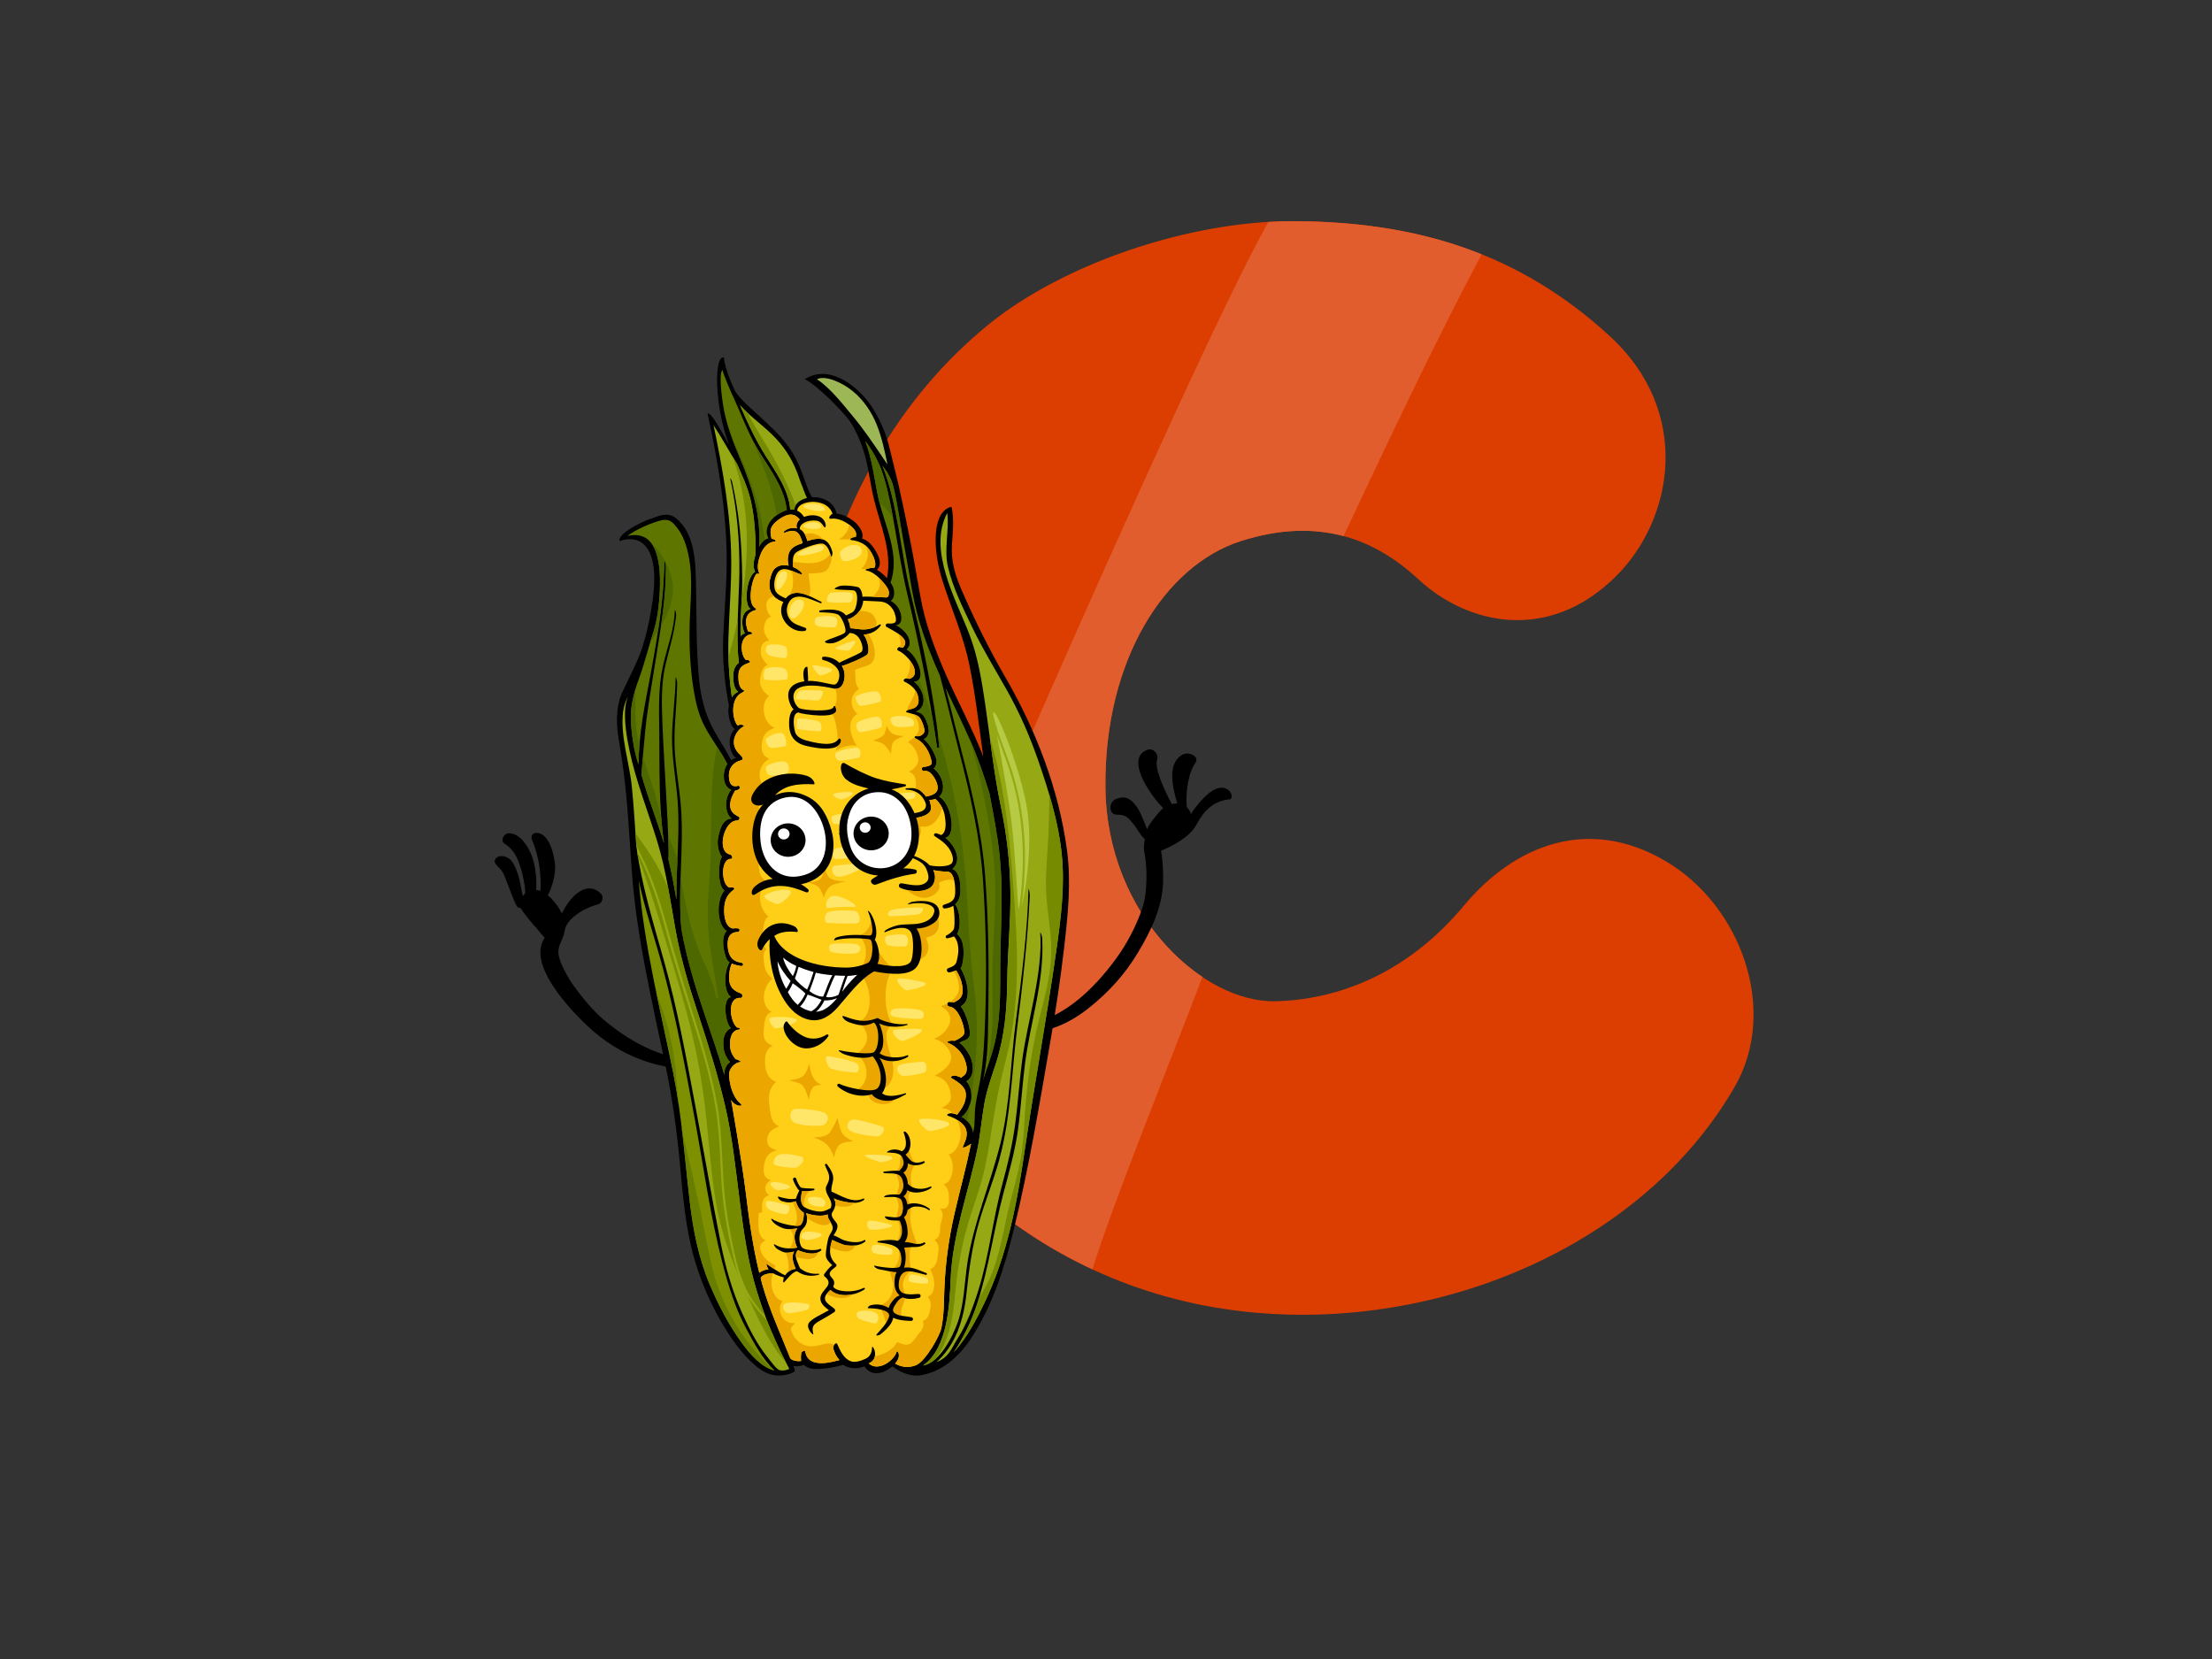 <?xml version="1.0" encoding="utf-8"?>
<!-- Generator: Adobe Illustrator 17.0.0, SVG Export Plug-In . SVG Version: 6.00 Build 0)  -->
<!DOCTYPE svg PUBLIC "-//W3C//DTD SVG 1.1//EN" "http://www.w3.org/Graphics/SVG/1.1/DTD/svg11.dtd">
<svg version="1.1" id="Layer_1" xmlns="http://www.w3.org/2000/svg" xmlns:xlink="http://www.w3.org/1999/xlink" x="0px" y="0px"
	 width="800px" height="600px" viewBox="0 0 800 600" enable-background="new 0 0 800 600" xml:space="preserve">
<rect x="0" y="0" width="800" height="600" fill="#333333" stroke="none"/>
<g>
	<g>
		<path fill="#DC3D00" d="M602.225,311.335c-27.412-16.042-54.063-6.281-72.923,16.351c-17.658,21.186-41.158,33.639-67.733,34.426
			c-26.574,0.785-61.249-31.217-61.779-77.172c-0.527-45.966,21.378-80.479,49.041-89.276c27.659-8.804,48.126-1.03,64.125,13.826
			c17.599,16.345,47.1,23.325,71.67-1.255c20.404-20.405,27.659-59.091-2.518-86.757c-32.589-29.874-69.484-41.356-114.419-41.49
			c-36.871-0.112-82.823,14.982-110.548,37.68c-57.641,47.206-76.613,127.731-65.779,198.613
			c11.108,72.632,61.133,134.83,133.58,153.493c75.18,19.377,164.697-11.37,202.432-76.704
			C643.312,365.449,629.832,327.482,602.225,311.335z"/>
		<path fill="#E25D2D" d="M434.881,353.319c-18.624-12.439-34.736-37.173-35.091-68.379c-0.527-45.966,21.378-80.479,49.041-89.276
			c14.11-4.489,26.337-4.649,37.061-1.772c16.757-35.527,33.213-70.423,49.967-101.914c-20.667-8.314-43.173-11.916-68.17-11.99
			c-2.942-0.009-5.954,0.113-9.001,0.292c-30.432,54.489-136.171,301.081-139.969,310.429
			c18.303,29.446,44.411,53.502,76.394,68.371C401.91,436.874,419.03,394.734,434.881,353.319z"/>
	</g>
	<g>
		<path d="M369.002,370.519c14.439-0.556,26.682-13.012,34.364-23.434c4.174-5.654,7.526-12.043,9.752-18.626
			c1.23-3.625,1.42-7.217,1.522-11.003c0.077-2.861-0.316-7.093-0.737-9.031c-0.427-1.933-0.092-3.314,0.126-4.952
			c-1.717-1.455-2.863-4.044-4.261-5.649c-2.075-2.386-2.568-3.185-5.915-3.188c-2.81-0.004-3.034-4.473-0.382-5.588
			c3.637-1.526,5.654-0.155,7.869,3.071c1.39,2.028,3.353,7.38,3.511,7.792c0.661-1.93,4.885-6.996,5.833-7.653
			c-5.796-5.949-13.536-18.337-5.644-21.102c2.136-0.75,4.063,1.638,3.465,3.496c-0.911,2.835,1.567,9.138,5.285,16.151
			c0.637-0.152,1.293-0.233,1.986-0.21c-1.812-6.148-3.618-14.225,1.617-17.532c2.426-1.535,6.542,0.508,4.977,2.752
			c-2.757,3.967-3.603,11.022-3.155,16.071c0.716,0.677,1.211,1.562,1.493,2.545c0.759-1.377,1.862-2.661,2.76-3.758
			c2.191-2.686,7.379-8.194,11.142-4.65c0.895,0.845,1.304,2.946,0.069,3.064c-7.821,0.741-10.713,7.064-12.204,9.55
			c-1.675,2.784-4.917,5.766-12.575,9.071c0.701,3.526,0.869,9.145,0.745,11.659c-0.432,9.166-4.379,17.26-9.086,25.128
			c-4.761,7.964-10.505,14.192-17.357,19.729c-7.329,5.925-15.374,9.571-25.031,9.299
			C367.538,373.482,367.401,370.583,369.002,370.519z"/>
		<path d="M179.075,310.871c1.193-2.215,4.743-1.173,6.051,0.637c0.985,1.366,1.633,2.972,2.158,4.543
			c0.872,2.615,1.153,5.391,1.801,8.061c0.125-0.207,0.727-0.935,0.878-1.125c-0.009-3.422-1.507-9.671-3.08-12.872
			c-1.576-3.202-3.227-4.121-4.596-5.154c-1.379-1.044-0.104-3.639,1.882-3.608c4.002,0.06,7.037,4.948,8.296,8.532
			c1.323,3.775,1.648,7.941,1.438,11.954c0.516,0.08,1.022,0.196,1.501,0.37c0.399-2.324-0.045-6.884-0.367-9.187
			c-0.333-2.404-1.437-6.577-2.551-9.017c-0.82-1.803,0.352-3.151,2.349-2.702c4.475,1.006,5.957,9.727,5.948,12.527
			c-0.012,3.068-1.214,7.371-2.665,9.969c1.505,1.219,2.764,2.807,3.791,4.285c0.523,0.748,0.953,1.521,1.304,2.303
			c2.457-5.291,8.417-12.417,13.981-7.345c1.297,1.182,0.801,3.614-1.044,4.086c-5.247,1.334-11.246,5.334-11.873,9.204
			c-0.626,3.876-2.547,5.25-2.323,8.466c0.224,3.217,3.699,9.217,5.663,11.909c3.241,4.432,6.798,8.798,11.038,12.366
			c5.047,4.248,10.791,8.014,16.923,10.639c6.526,2.79,13.12,3.724,19.708,4.175c0.733,0.05,0.641,2.053-0.086,2.15
			c-15.884,2.188-31.57-4.407-42.686-14.936c-5.883-5.574-22.138-22.211-15.511-31.968c-0.452-0.329-3.084-3.697-4.161-4.821
			c-1.38-1.437-4.381-5.393-4.5-5.89c-0.618,0.009-1.254-0.279-1.585-0.961c-1.713-3.483-3.688-9.52-4.811-11.733
			C180.821,313.518,178.215,312.466,179.075,310.871z"/>
		<g>
			<path d="M272.246,248.368c0.024-2.108-0.147-5.701,2.123-6.532c-0.524-0.799-0.829-1.749-0.829-2.777
				c0.011-2.46,1.885-5.164,4.393-5.96c0.068-0.525-0.016-1.068-0.153-1.66c-0.345-1.465-0.874-2.937-1.401-4.354
				c-0.116-0.316,0.395-0.564,0.556-0.259c0.485,0.879,2.333,3.683,2.536,5.568c2.513-0.681,4.74,0.541,6.278,1.247
				c1.548,0.71,1.738,1.682,1.417,1.593c-0.469-0.133-5.546-1.55-7.174-1.5c-1.63,0.051-4.15,2.362-4.63,5.013
				c-0.548,3.013,2.318,3.73,4.688,4.281c0.695,0.158-0.506,0.661-1.19,0.715c-1.612,0.122-2.565-0.28-3.476-0.773
				c-2.017,0.443-1.717,7.282-1.159,8.02c0.627,0.829,2.091,0.996,3.013,1.359c0.685,0.266-0.192,0.586-0.864,0.57
				C272.994,252.836,272.212,251.313,272.246,248.368z"/>
			<path d="M251.214,455.619c-3.295-11.288-4.233-23.114-5.308-34.738c-1.098-11.818-2.718-23.456-5.138-35.094
				c-4.911-23.625-10.548-46.747-12.283-70.856c-1.113-15.469-1.747-30.818-4.505-46.119c-0.948-5.289-1.327-10.624,0.084-15.863
				c0.789-2.925,5.153-10.451,7.721-17.285c1.405-3.746,4.81-16.509,4.839-26.43c0.025-9.475-3.563-16.422-12.516-13.604
				c-0.909-2.267,7.032-6.611,11.21-8.005c2.546-0.849,5.941-2.67,8.988-0.321c7.379,5.691,7.291,17.074,7.438,25.687
				c0.179,10.49,0.063,20.792,0.939,31.268c0.475,5.666,1.53,11.158,3.816,16.425c2.153,4.96,5.476,9.402,7.919,14.245
				c0.539-0.352,1.153-0.602,1.849-0.707c-1.841-1.289-2.406-4.117-2.352-6.113c0.05-1.774,0.665-3.355,1.862-4.401
				c-1.913-1.164-2.84-6.566-2.125-8.407c-1.541-8.161-2.4-15.923-2.112-24.33c0.29-8.547,1.111-17.068,1.262-25.62
				c0.321-18.342-3.008-37.909-6.913-55.805c1.415-0.637,5.882,7.96,7.85,11.52c-5.285-13.651-5.642-32.683-1.932-31.778
				c0.201,2.483,1.609,7,3.89,11.815c2.281,4.813,14.667,12.876,20.424,21.826c4.466,6.935,5.328,13.899,7.648,16.89
				c4.071-0.203,7.977,1.955,8.822,5.946c2.312,0.175,4.572,1.501,6.32,2.83c1.446,1.094,3.818,4.22,2.828,6.14
				c2.117,0.724,3.503,2.129,4.938,4.498c1.272,2.102,2.478,5.044,0.469,6.851c1.369,0.778,2.61,1.866,3.653,3.034
				c1.883-9.695-2.273-18.778-4.619-28.144c-1.238-4.932-1.812-10.007-3.028-14.953c-1.264-5.109-3.732-10.943-6.141-14.168
				c-2.412-3.221-11.724-12.841-15.99-14.703c9.148-5.879,20.143,2.972,25.047,11.162c2.878,4.814,4.674,9.569,5.654,13.757
				c0.98,4.191,2.41,9.598,3.234,13.245c0.822,3.65,2.17,9.961,3.066,14.351c1.762,8.578,3.323,17.199,4.811,25.826
				c1.685,9.749,5.148,19.064,9.12,28.151c4.272,9.775,9.654,19.696,13.657,29.919c-1.556-11.014-2.786-22.067-4.993-32.989
				c-2.099-10.385-6.463-20.25-9.699-30.357c-3.811-11.872-3.776-25.418,3.221-26.933c0.982,4.52,0.469,9.013,0.15,13.569
				c-0.419,5.998,1.146,11.183,3.537,16.655c4.703,10.785,9.797,21.102,15.719,31.333c11.187,19.307,19.424,40.724,22.358,62.729
				c1.546,11.602,0.313,23.357-1.016,34.924c-1.309,11.353-3.021,22.616-4.967,33.881c-3.958,22.906-7.758,45.82-13.296,68.443
				c-3.365,13.728-7.616,27.407-15.561,39.422c-4.148,6.273-10.102,11.656-17.563,13.056c-4.179,0.783-7.671-0.903-10.824-3.154
				c-3.107,2.784-7.674,3.823-10.018,0.012c-3.602,1.396-6.507,0.325-7.64-0.548c-3.453,0.914-6.923,1.622-10.547,1.487
				c-1.517-0.057-2.844-0.614-3.755-1.496c-1.217,0.492-2.434,0.719-3.697,0.419c0,0,0.534,1.873,0.337,2.013
				c-0.511,0.383-4.303,2.429-9.08,0.89c-4.777-1.541-9.944-7.615-12.905-11.803C259.081,476.234,254.23,465.954,251.214,455.619z"
				/>
			<path fill="#5E7600" d="M249.444,224.916c0.312-9.328,1.492-18.687-1.379-27.79c-0.661-2.096-1.564-4.106-2.895-5.871
				c-1.941-2.577-3.223-3.991-6.985-2.822c-3.887,1.205-7.949,3.014-11.306,5.398c11.623-2.632,12.115,11.633,11.749,19.866
				c-0.224,5.065-0.853,10.455-2.446,15.31c-1.462,4.454-3.223,11.354-4.776,15.539c-1.552,4.184-2.947,8.682-3.218,13.211
				c-0.315,5.262,1.247,15.236,2.793,18.653c-0.054-11.015,2.424-22.348,4.409-33.061c2.474-13.379,4.752-26.824,4.851-40.447
				c0.005-0.267,0.598,0.371,0.591,2.467c-0.036,11.468-1.65,20.332-3.434,31.64c-1.09,6.914-2.265,13.814-3.268,20.74
				c-1.063,7.362-2.087,22.324-2.162,22.394c2.381,8.401,5.62,16.482,8.195,24.876c-1.957-13.381-1.588-27.416-1.734-40.789
				c-0.083-7.741-0.388-15.53,1.285-23.147c1.497-6.814,4.175-13.325,4.342-20.367c0.007-0.281,0.648,0.587,0.415,2.469
				c-0.807,6.57-2.177,10.492-3.703,16.884c-1.766,7.403-1.463,15.085-1.15,22.624c0.66,15.877,2.602,42.513,2.125,48.138
				c1.18,4.807,2.07,9.683,2.895,14.57c-0.139-11.92,1.33-23.873,0.431-35.796c-0.57-7.54-2.044-15.028-2.018-22.598
				c0.024-7.341,1.263-14.629,1.274-21.974c0-0.316,0.633,0.744,0.585,2.611c-0.184,7.375-0.866,12.027-0.974,19.393
				c-0.125,8.426,1.768,16.882,2.375,25.28c1.05,14.542-1.223,29.067,0.107,43.59c1.839,10.382,4.806,20.271,8.194,30.279
				c2.553,7.53,5.143,15.002,7.372,22.587c-0.032-2.527,0.777-3.574,2.045-4.709c-0.736-0.745-1.3-1.811-1.633-2.497
				c-0.71-1.469-0.853-3.21-0.801-4.807c0.071-2.222,1.036-4.199,2.801-4.923c-2.088-1.472-3.255-11,0.009-11.201
				c-2.973-2.15-2.454-9.743-0.544-12.612c-0.507-0.355-0.911-0.795-1.136-1.346c-0.674-1.65-1.059-3.512-1.167-5.277
				c-0.12-2.085,0.236-3.688,1.259-4.657c-3.742-2.446-3.747-11.403-0.816-14.649c-2.69-1.907-2.217-11.08-0.828-12.167
				c-1.217-1.208-1.885-4.515-1.516-6.501c0.512-2.741,1.388-7.237,4.954-7.375c-1.293-0.928-1.873-2.742-1.991-4.362
				c-0.143-1.996,0.427-4.419,1.82-6.048c-0.398-0.165-0.772-0.386-1.094-0.668c-1.23-1.078-1.583-2.856-1.577-4.381
				c0.007-1.551,0.431-3.09,1.25-4.275c-2.327-4.692-5.633-8.818-8.093-13.443c-2.17-4.084-3.287-8.644-4.024-13.144
				C249.576,241.628,249.17,233.114,249.444,224.916z"/>
			<path fill="#96A915" d="M258.062,153.816c3.412,16.096,6.289,32.51,6.399,48.954c0.062,9.373-0.76,18.711-1.02,28.077
				c-0.201,7.195,0.282,14.248,1.231,21.327c0.553-0.851,1.314-1.545,2.307-1.986c-1.758-1.296-1.797-4.033-1.758-6.205
				c0.034-2.17,1-3.56,2.02-4.298c-1.217-8.817,0.042-23.537,0.155-32.255c0.151-11.536-0.798-23.046-3.296-34.343
				c-0.058-0.278,0.441,0.117,0.75,1.508c2.639,11.839,3.415,22.201,3.582,34.285c0.092,6.979-0.786,14.118-0.587,21.149
				c0.42-0.438,0.938-0.76,1.535-0.968c-0.879-1.799-1.155-3.994-0.703-5.924c0.353-1.517,1.43-2.457,2.802-2.943
				c-2.536-1.126-1.593-11.44,1.604-13.394c-0.93-1.936-0.44-4.377,0.166-6.255c0.132-5.155-0.285-13.854-1.859-20.073
				c-1.112-4.369-2.975-8.496-4.809-12.63C263.682,163.202,261.1,158.374,258.062,153.816z"/>
			<path fill="#5E7600" d="M261.786,148.022c1.118,6.039,3.368,11.794,5.755,17.456c4.42,10.456,7.773,20.885,6.983,32.224
				c0.814-1.417,1.951-2.724,3.423-2.975c-1.699-2.997,0.158-6.482,3.015-8.462c1.211-0.84,2.415-1.443,3.579-1.759
				c-0.785-8.049-6.241-14.983-10.378-21.79c-3.5-5.773-7.071-15.137-8.575-18.292c-1.509-3.158-3.844-8.732-4.291-10.586
				C259.976,134.809,260.913,143.31,261.786,148.022z"/>
			<path fill="#96A915" d="M279.038,156.97c-3.602-3.471-8.022-6.623-11.389-10.413c2.698,6.262,5.563,12.434,9.24,18.281
				c3.682,5.86,8.406,12.37,8.901,19.428c0.5-0.039,0.998-0.018,1.475,0.077c0.134-2.25,2.275-3.671,4.577-4.245
				c-0.163-0.337-0.311-0.677-0.45-1.027c-0.113-0.254-0.224-0.511-0.34-0.769c-0.029-0.055-0.026-0.104-0.032-0.157
				c-0.227-0.528-0.466-1.059-0.622-1.597c-0.005-0.028,0-0.046-0.005-0.072c-0.916-2.096-1.733-4.671-1.933-5.192
				C286.327,165.699,283.43,161.207,279.038,156.97z"/>
			<path fill="#9DB656" d="M320.968,167.974c-0.974-4.826-2.033-9.678-3.826-14.23c-1.836-4.668-4.798-9.072-8.77-12.313
				c-3.866-3.151-10.02-5.85-12.907-4.252c4.751,2.985,10.118,9.948,12.606,12.916c4.179,4.969,7.661,10.144,11.269,15.5
				C319.862,166.37,320.415,167.163,320.968,167.974z"/>
			<path fill="#5E7600" d="M327.246,198.521c-1.559-8.143-3.365-20.944-4.716-24.352c-1.356-3.409-2.628-4.601-3.384-5.716
				c5.651,14.165,6.528,30.764,10.044,45.452c4.427,18.54,8.646,37.287,10.513,56.251c0.042,0.438-0.735,0.527-0.803,0.09
				c-2.768-18.84-6.475-37.403-10.889-55.952c-3.505-14.72-5.335-34.378-9.436-44.824c-2.044-5.215-4.619-8.584-5.638-9.962
				c2.634,6.776,3.36,14.65,4.88,21.205c2.225,9.545,7.829,20.13,4.242,29.995c0.134,0.192,0.263,0.383,0.39,0.573
				c1.164,1.785,1.459,4.852-0.348,6.027c1.133,0.608,2.11,1.514,2.799,2.6c1.204,1.894,1.965,5.961-0.935,6.213
				c3.566,1.663,6.805,6.147,3.887,8.794c4.147,2.39,7.41,11.452,2.733,11.627c3.571,2.825,5.222,9.049,0.664,10.864
				c2.515,0.31,3.226,1.734,4.227,4.563c0.759,2.164,0.619,4.444-1.372,5.389c2.115,1.615,3.663,4.647,4.353,6.675
				c0.508,1.485,0.174,3.106-0.782,3.957c3.068,2.123,4.751,7.696,1.98,10.157c4.414,2.252,6.4,14.097,2.223,14.833
				c1.986,1.548,3.555,3.871,4.116,5.95c0.577,2.17-0.082,4.119-1.53,5.345c2.699,1.143,2.871,5.167,2.892,7.893
				c0.013,2.022-0.622,3.743-1.901,4.897c1.736,2.171,2.294,8.387,0.682,10.704c1.812,1.533,2.302,3.93,2.354,6.426
				c0.039,1.809-0.174,3.56-0.645,5.302c-0.063,0.22-0.218,0.427-0.45,0.619c2.133,3.541,4.53,11.443,0.113,13.803
				c2.31,3.372,3.339,8.281,3.268,10.118c-0.068,1.974-2.254,2.286-3.811,3.062c1.97,1.359,3.74,4.409,4.201,5.705
				c0.677,1.905,0.94,4.011,0.279,5.952c-0.29,0.851-1.051,1.834-1.967,2.322c1.114,1.161,1.709,2.735,1.843,4.721
				c0.171,2.586-1.164,6.402-3.492,8.124c2.228,1.314,3.832,3.43,4.116,5.838c0.137-0.752,0.282-1.5,0.406-2.253
				c0.019-0.108,0.032-0.217,0.047-0.324c0.1-1.618,0.097-3.25,0.174-4.894c0.179-3.73,1.198-7.421,1.825-11.091
				c1.317-7.691,1.641-15.211,1.909-23.005c0.569-16.403,0.332-32.846-0.748-49.227c-1.075-16.285-4.704-31.848-8.791-47.64
				c-2.32-8.955-4.4-18.029-6.839-27c-2.955-6.563-5.578-13.253-7.59-20.137C329.9,215.826,328.881,207.052,327.246,198.521z"/>
			<path fill="#5E7600" d="M355.503,390.784c1.472-4.688,3.276-9.27,4.369-14.069c2.486-10.983,1.688-22.211,1.967-33.359
				c0.276-11.431,0.893-22.573-0.303-33.999c-0.785-7.491-2.27-14.876-3.663-22.278c-1.994-6.473-4.148-12.801-6.91-19.101
				c-2.841-6.495-6.015-12.853-9.025-19.278c1.967,7.471,3.747,14.995,5.675,22.441c3.863,14.913,7.41,29.671,8.625,45.026
				c1.335,16.868,1.456,33.795,1.185,50.699c-0.119,7.299-0.063,14.724-1.499,21.914
				C355.795,389.451,355.648,390.119,355.503,390.784z"/>
			<path fill="#4E6800" d="M229.748,257.861c0.049,3.979,0.551,7.807,1.507,11.631c-0.18,2.312-0.287,4.624-0.275,6.918
				c-1.546-3.417-3.108-13.391-2.793-18.653c0.174-2.936,0.827-5.86,1.684-8.692C229.833,251.995,229.707,254.929,229.748,257.861z"
				/>
			<path fill="#4E6800" d="M235.663,196.608c1.734,1.389,3.18,3.354,4.198,5.098c2.54,4.357,4.158,9.079,3.331,14.114
				c-0.631,3.853-2.179,7.299-4.129,10.575c1.014-6.851,1.746-13.357,1.768-21.026c0.007-2.096-0.586-2.735-0.591-2.467
				c-0.061,8.452-0.961,16.84-2.229,25.184c-0.893,1.388-1.843,2.751-2.814,4.108c0.34-1.142,0.669-2.224,0.985-3.186
				c1.593-4.855,2.223-10.244,2.446-15.31C238.863,208.477,238.743,200.832,235.663,196.608z"/>
			<path fill="#4E6800" d="M244.185,308.425c0.313,0.891,0.567,1.788,0.804,2.693c-0.203,4.763-0.407,9.528-0.35,14.284
				c-0.825-4.886-1.716-9.762-2.895-14.57c0.126-1.493,0.082-4.469-0.063-8.322C242.542,304.473,243.479,306.417,244.185,308.425z"
				/>
			<path fill="#4E6800" d="M236.693,286.442c0.886,2.919,1.589,5.866,2.42,8.785c0.242,3.29,0.577,6.559,1.05,9.791
				c-2.576-8.394-5.815-16.475-8.195-24.876c0.032-0.029,0.233-2.719,0.536-6.37C233.854,278.008,235.401,282.184,236.693,286.442z"
				/>
			<path fill="#4E6800" d="M254.612,366.187c-3.388-10.007-6.355-19.896-8.194-30.279c-0.577-6.304-0.475-12.609-0.259-18.919
				c0.755,4.64,1.593,9.256,2.694,13.834c1.219,5.071,2.687,10.118,4.793,14.925c2.128,4.869,4.454,9.596,5.305,14.862
				c0.078,0.481,0.861,0.371,0.785-0.112c-1.36-8.368-3.022-16.725-3.63-25.185c-0.599-8.265,0.573-16.318,0.858-24.557
				c0.465-13.541-0.42-27.355,2.378-40.683c1.314,2.033,2.599,4.079,3.676,6.247c-0.819,1.185-1.243,2.724-1.25,4.275
				c-0.005,1.525,0.348,3.302,1.577,4.381c0.323,0.282,0.697,0.503,1.094,0.668c-1.393,1.629-1.963,4.051-1.82,6.048
				c0.118,1.621,0.698,3.434,1.991,4.362c-3.566,0.138-4.441,4.633-4.954,7.375c-0.37,1.986,0.299,5.293,1.516,6.501
				c-1.389,1.086-1.862,10.26,0.828,12.167c-2.931,3.246-2.926,12.202,0.816,14.649c-1.023,0.969-1.379,2.573-1.259,4.657
				c0.108,1.765,0.493,3.628,1.167,5.277c0.225,0.55,0.629,0.99,1.136,1.346c-1.91,2.869-2.429,10.461,0.544,12.612
				c-3.264,0.201-2.097,9.729-0.009,11.201c-1.764,0.724-2.73,2.702-2.801,4.923c-0.053,1.597,0.091,3.338,0.801,4.807
				c0.333,0.686,0.897,1.751,1.633,2.497c-1.268,1.135-2.077,2.182-2.045,4.709C259.755,381.189,257.165,373.718,254.612,366.187z"
				/>
			<path fill="#4E6800" d="M268.217,165.977c4.127,9.528,7.305,19.212,8.33,29.355c-0.817,0.569-1.488,1.442-2.022,2.37
				c0.79-11.34-2.562-21.768-6.983-32.224c-1.076-2.553-2.118-5.13-3.05-7.737C265.748,160.51,267.036,163.248,268.217,165.977z"/>
			<path fill="#4E6800" d="M276.52,170.224c-1.325-3.53-2.749-7.01-4.04-10.536c0.558,1.073,1.122,2.099,1.683,3.027
				c4.137,6.807,9.594,13.741,10.378,21.79c-1.164,0.316-2.367,0.919-3.579,1.759c-0.034,0.021-0.063,0.047-0.092,0.069
				C280.043,180.873,278.498,175.506,276.52,170.224z"/>
			<path fill="#4E6800" d="M324.797,190.006c-1.338-7.424-2.944-14.769-5.651-21.552c0.756,1.115,2.028,2.307,3.384,5.716
				c1.04,2.623,2.352,10.822,3.611,18.174C325.713,191.547,325.266,190.772,324.797,190.006z"/>
			<path fill="#4E6800" d="M322.985,187.284c-1.475-2.048-3.118-3.942-4.941-5.638c-0.079-0.313-0.155-0.624-0.229-0.934
				c-1.52-6.555-2.246-14.429-4.88-21.205c1.019,1.379,3.595,4.747,5.638,9.962C320.367,174.039,321.726,180.372,322.985,187.284z"
				/>
			<path fill="#4E6800" d="M337.103,258.868c0.635,3.784,1.24,7.574,1.796,11.378c0.069,0.437,0.845,0.349,0.803-0.09
				c-0.163-1.683-0.361-3.361-0.558-5.038c2.288,7.299,4.25,14.689,5.822,22.176c2.465,11.747,3.94,23.581,4.643,35.537
				c0.706,11.893,1.269,23.729,2.813,35.553c1.654,12.663,0.837,25.302-1.088,37.832c0-0.142-0.003-0.288-0.013-0.423
				c-0.134-1.986-0.729-3.559-1.843-4.721c0.916-0.487,1.678-1.471,1.967-2.322c0.661-1.941,0.397-4.046-0.279-5.952
				c-0.461-1.297-2.231-4.346-4.201-5.705c1.557-0.776,3.742-1.088,3.811-3.062c0.071-1.837-0.958-6.745-3.268-10.118
				c4.416-2.361,2.02-10.263-0.113-13.803c0.232-0.192,0.387-0.399,0.45-0.619c0.471-1.742,0.685-3.493,0.645-5.302
				c-0.053-2.495-0.543-4.893-2.354-6.426c1.612-2.316,1.054-8.532-0.682-10.704c1.28-1.154,1.915-2.874,1.901-4.897
				c-0.021-2.726-0.192-6.75-2.892-7.893c1.448-1.226,2.107-3.175,1.53-5.345c-0.561-2.079-2.13-4.402-4.116-5.95
				c4.177-0.736,2.191-12.581-2.223-14.833c2.771-2.461,1.088-8.035-1.98-10.157c0.956-0.851,1.29-2.472,0.782-3.957
				c-0.69-2.028-2.239-5.06-4.353-6.675c1.991-0.945,2.131-3.226,1.372-5.389c-1.001-2.828-1.712-4.253-4.227-4.563
				c4.558-1.816,2.907-8.04-0.664-10.864c0.785-0.029,1.341-0.313,1.712-0.768C334.003,250.103,335.602,254.472,337.103,258.868z"/>
			<path fill="#4E6800" d="M349.736,405.406c-0.558-0.561-1.198-1.069-1.907-1.486c1.406-1.039,2.446-2.843,3.018-4.678
				C350.502,401.299,350.128,403.352,349.736,405.406z"/>
			<path fill="#4E6800" d="M358.927,369.64c0.195-5.691,0.05-11.379,0.016-17.073c-0.056-11.328,1.356-22.603,0.961-33.938
				c-0.403-11.69-2.512-23.35-4.977-34.789c-1.18-5.478-2.539-10.925-4.156-16.299c0.058,0.145,0.129,0.288,0.192,0.436
				c2.762,6.299,4.917,12.627,6.91,19.101c1.393,7.402,2.878,14.787,3.663,22.278c1.195,11.427,0.579,22.569,0.303,33.999
				c-0.279,11.149,0.519,22.376-1.967,33.359c-0.732,3.218-1.783,6.331-2.836,9.448C358.008,380.683,358.734,375.204,358.927,369.64
				z"/>
			<path fill="#96A915" d="M346.396,478.176c2.362-6.867,2.381-14.376,3.487-21.481c2.299-14.784,8.272-28.486,11.885-42.963
				c3.629-14.551,3.66-29.815,5.651-44.629c2.004-14.924,4.2-32.521,4.551-47.581c0.005-0.327,0.524,1.013,0.45,2.604
				c-0.772,15.998-2.562,31.818-4.551,47.682c-1.994,15.97-2.196,31.889-6.455,47.531c-2.146,7.882-5.293,15.456-7.516,23.317
				c-2.281,8.074-3.45,16.43-4.314,24.74c-0.679,6.555-2.078,12.773-5.459,18.574c-1.277,2.183-3.194,4.706-5.491,6.676
				c4.614-1.72,5.586-5.209,7.292-7.871c3.603-5.634,5.996-11.993,7.956-18.293c3.913-12.6,5.206-25.759,8.675-38.451
				c1.938-7.088,3.595-14.056,4.577-21.336c1.032-7.707,1.514-15.477,2.541-23.188c1.93-14.466,7.545-31.554,6.547-46.212
				c-0.024-0.327,0.621,0.665,0.714,2.412c0.795,15.179-4.409,30.345-6.275,45.314c-0.967,7.737-1.406,15.531-2.455,23.267
				c-1.085,8.003-3.273,15.624-5.341,23.422c-3.487,13.145-5.209,26.693-9.401,39.668c-2.001,6.207-4.851,12.148-8.485,17.631
				c4.898-5.355,8.64-12.75,10.963-17.607c8.364-17.444,11.848-36.167,14.613-55.049c3.56-24.286,8.053-48.449,11.492-72.744
				c1.636-11.54,3.134-23.044,1.941-34.688c-1.172-11.532-4.661-22.761-8.448-33.716c-3.081-8.913-6.736-17.326-11.392-25.598
				c-4.248-7.553-8.793-14.936-12.541-22.739c-3.292-6.859-6.994-14.35-8.746-21.726c-1.535-6.48,0.49-13.111-0.266-19.644
				c-7.145,13.416,3.092,31.146,7.927,43.761c3.265,8.531,4.63,17.457,5.936,26.431c1.743,11.961,2.986,23.988,5.485,35.838
				c2.157,10.199,3.331,20.452,3.479,30.857c0.15,10.871-1.027,21.74-1.146,32.612c-0.116,10.005-0.919,19.773-4.013,29.372
				c-1.591,4.934-3.387,9.759-4.277,14.871c-0.956,5.42-1.375,10.88-2.486,16.288c-3.205,15.612-9.014,30.96-9.681,46.98
				c-0.361,8.696-0.945,25.067-9.986,31.342C339.794,492.928,344.624,483.304,346.396,478.176z"/>
			<path fill="#FFCE17" d="M289.756,492.199c-0.134-0.633-0.148-1.8,0.032-2.799c0.124-0.65,1.325-1.286,1.464-0.513
				c1.148,6.503,10.284,3.455,12.356,3.007c-1.272-1.45-1.541-2.228-2.099-3.717c-0.601-1.596,0.919-2.918,1.293-2.085
				c0.995,2.171,2.151,5.164,4.856,6.199c1.646,0.628,3.853-0.183,5.351-0.859c1.725-0.787,2.354-2.4,2.381-4.094
				c0.026-1.49,3.139,3.917-1.201,5.746c3.2,3.072,9.012-0.719,10.113-4.233c0.232-0.727,1.97,1.623-0.584,4.277
				c1.749,1.072,4.793,1.957,7.916,0.425c3.123-1.531,8.145-10.113,8.812-13.248c0.937-4.431,0.935-9.258,1.053-13.057
				c0.303-9.717,1.564-19.061,3.753-28.566c1.917-8.353,4.206-16.641,5.941-25.039c-0.416,0.406-3.476,2.203-2.918,0.968
				c1.198-2.637,1.82-4.458,0.972-6.489c-0.845-2.031-3.731-3.749-6.241-4.535c-1.227-0.383,0.285-1.157,1.575-0.909
				c0.545,0.107,1.082,0.267,1.601,0.457c1.343-1.851,2.52-3.264,2.987-5.608c0.584-2.957-0.25-4.886-5.012-7.583
				c-0.835-0.474,0.495-1.152,1.514-0.906c0.732,0.178,1.38,0.412,1.965,0.701c0.669-0.626,1.493-0.872,1.841-1.974
				c0.448-1.415-0.066-3.153-0.574-4.49c-1.074-2.795-3.281-4.985-6.015-6.115c-1.109-0.458,1.138-1.03,2.307-0.72
				c0.05-0.054,2.934-1.173,3.484-2.511c0.548-1.336-1.651-9.575-5.341-9.899c-0.953-0.082-1.014-1.546-0.037-1.622
				c0.624-0.046,1.193,0,1.712,0.117c1.404-0.74,2.607-1.358,3.01-3.03c0.248-1.016,0.124-2.09-0.032-3.1
				c-0.29-1.897-1.116-3.8-2.157-5.442c-0.919,0.357-1.912,0.602-2.436,0.712c-0.903,0.188-1.351-1.164-0.485-1.492
				c1.367-0.517,2.686-0.947,3.063-2.45c0.284-1.119,0.527-2.267,0.598-3.416c0.129-1.971-0.208-4.158-1.562-5.67
				c-0.777,0.366-1.735,0.588-2.354,0.711c-0.769,0.149-0.882-1.049-0.1-1.174c0.411-0.182,2.33-1.387,2.512-2.527
				c0.329-2.015,0.092-6.122-0.292-8.068c-0.843,0.542-1.886,0.889-3.139,0.988c-0.719,0.058-1.014-1.061-0.342-1.326
				c1.354-0.532,2.86-0.794,3.629-2.121c0.577-1.007,0.556-2.273,0.537-3.383c-0.034-2.457-0.595-6.478-2.776-6.478
				c-2.172-0.004-4.853-0.513-5.164-0.558c0.687,1.329,0.877,2.861,0.234,4.582c-1.511,4.092-9.056,3.256-12.138,1.821
				c-0.903-0.415-0.556-1.793,0.485-1.645c2.655,0.375,7.129,1.707,9.199-0.708c0.99-1.157,0.227-3.202-0.255-4.403
				c-1.074-2.681-3.724-3.395-6.162-4.552c-0.411-0.191-0.121-0.81,0.3-0.697c2.404,0.664,5.249,1.974,7.076,3.873
				c3.729,0.719,7.187,0.284,7.985-0.815c0.727-1.011,0.313-2.511-0.087-3.546c-1.111-2.872-3.602-4.581-6.133-6.228
				c-0.527-0.34-0.055-1.153,0.516-1.039c0.632,0.129,1.254,0.362,1.857,0.673c2.202-1.189,1.535-5.167,1.385-6.409
				c-0.303-2.555-1.533-4.928-3.492-6.661c-0.621,0.232-1.361,0.369-2.228,0.387c0.455,0.621,0.911,3.236,0.369,4.042
				c-1.459,2.15-5.417,2.487-6.694,2.527c0.245,2.64-0.416,4.707-2.552,5.79c-2.146,1.085-6.908,0.926-10.408,0.504
				c-1.232,2.216-0.153,5.653,0.429,8.61c0.182,0.919-1.593-0.255-2.22-2.885c-0.621-2.635-0.318-5.784-0.266-5.965
				c-2.968,0.851-8.132,1.485-10.171,0.671c-0.911-0.365-1.517-1.629-0.519-1.385c3.416,0.829,9.346-0.765,10.139-1.296
				c0.803-0.537-0.508-4.581-0.772-6.374c-2.075-0.221-3.658-0.259-5.228-0.163c-1.62,0.1,2.231-2.027,5.101-0.714
				c-0.258-2.145-0.29-4.307-0.069-6.416c0.058-0.566,0.917-0.52,0.917,0.046c0,1.896,0.105,4.058,0.411,6.216
				c1.865-1.401,5.062-1.376,7.274-1.134c0.303,0.032,0.29,0.533-0.026,0.523c-1.159-0.037-6.905,1.25-6.926,2.183
				c-0.021,0.935,0.98,4.287,2.102,6.195c1.633-0.065,6.679,0.437,8.456,0.075c1.783-0.361,2.784-1.726,2.747-4.256
				c-0.045-2.528-1.206-3.57-2.423-4.678c-0.385-0.357-0.153-1.139,0.469-0.998c2.012,0.45,3.076,2.072,3.418,3.866
				c2.038-0.503,4.946-0.533,5.27-2.855c0.134-1.011-0.985-2.995-1.946-3.896c-1.393-1.3-3.202-1.983-5.167-1.974
				c-0.327,0.004-0.395-0.47-0.053-0.494c2.154-0.134,3.855-0.262,5.522,1.171c0.595,0.513,1.251,1.198,1.63,1.829
				c3.766-0.706,4.867-2.084,3.948-4.865c-0.516-1.577-2.344-4.87-4.519-4.385c-0.874,0.193-1.348-1.119-0.498-1.443
				c0.121-0.045,3.15-0.206,3.15-1.459c-0.003-1.082-0.848-3.815-2.149-5.671c-1.301-1.859-2.415-2.623-3.65-3.185
				c-0.427-0.195-0.722-1.031,0.471-0.82c1.19,0.219,2.744-0.893,2.72-1.982c-0.018-1.028-0.761-3.297-1.591-4.552
				c-0.832-1.254-2.781-1.538-4.809-2.119c-0.996-0.286,1.137-1.269,1.448-1.156c2.881-0.591,3.218-2.644,2.518-4.998
				c-0.69-2.332-2.639-3.927-4.819-4.951c-0.677-0.316-0.053-1.683,1.772-0.985c5.13-1.65-0.708-8.889-3.979-10.218
				c-0.822-0.336-0.184-1.396,0.561-1.282c0.34,0.053,0.677,0.138,1.014,0.253c3.408-3.092-3.366-6.14-5.794-7.544
				c-0.621-0.359-0.374-1.185,0.316-1.251c0.374-0.036,2.296,0.283,2.871-0.574c0.569-0.859-0.324-3.518-0.814-4.304
				c-1.03-1.651-2.473-2.972-5.019-3.088c-2.549-0.119-4.127-0.198-5.838-0.279c-0.084,1.505-0.695,3.007-1.712,4.205
				c-0.838,0.996-2.386,2.187-3.858,2.532c0.292,0.574,0.498,1.188,0.666,1.83c0.097,0.398,0.197,0.897,0.237,1.408
				c1.448,0.013,2.897,0.381,4.356,0.434c2.27,0.088,4.372-0.598,6.257-1.812c0.205-0.134,0.558,0.092,0.406,0.328
				c-1.364,2.059-3.705,3.139-6.199,3.381c1.475,1.799,2.386,6.097,1.24,7.195c-1.14,1.098-7.519,3.787-9.109,4.079
				c-0.011,0.003-0.013,0-0.018,0.003c0.464,0.723,0.79,1.55,0.93,2.466c0.379,2.452-0.553,6.459-3.892,5.72
				c-3.337-0.741-13.075-2.748-14.413,1.951c-0.482,1.695,0.45,3.917,1.757,5.023c1.106,0.927,11.669,1.65,12.554-0.187
				c0.487-1.014,0.885-0.296,1.046,0.843c0.479,3.591-12.093,1.734-13.784,1.029c-0.021,0.001-0.032,0.013-0.045,0.017
				c-2.409,0.524-1.448,5.915-0.99,7.249c0.719,2.076,3.558,2.802,5.522,3.259c2.797,0.645,8.359,1.893,10.081-0.936
				c0.371-0.618,1.045,0.066,0.959,0.666c-0.706,4.789-11.677,2.144-13.547,1.574c-3.344-1.018-4.988-3.474-5.222-6.711
				c-0.113-1.668-0.092-5.15,1.614-6.215c-0.711-0.72-1.283-1.737-1.68-3.2c-1.211-4.486,1.738-6.427,5.556-6.975
				c-0.084-0.08-0.527-2.04-0.279-3.65c0.237-1.579,1.385-1.883,1.412-1.364c0.09,1.401,0.318,4.722,0.184,4.877
				c3.231-0.204,7.882,1.263,9.341,1.329c1.456,0.059,2.312-2.49,1.883-4.41c-0.516-2.295-3.423-3.983-5.651-4.445
				c-0.727-0.146-0.656-1.254,0.111-1.251c2.165,0.013,4.216,0.814,5.636,2.215c0.047-0.167,6.731-3.042,7.906-3.845
				c1.182-0.799,0.103-4.304-1.238-5.675c-1.338-1.373-2.82-1.228-2.949-1.252c-0.959,1.574-4.314,3.276-5.57,3.57
				c-2.326,0.545-3.832-0.205-3.194-0.618c1.38-0.889,6.239-2.134,7.079-3.106c0.843-0.972-1.032-5.359-2.167-6.299
				c-1.138-0.939-5.18-0.98-6.776-1.015c-0.495-0.013-0.474-0.657-0.013-0.719c2.902-0.39,7.355-0.773,9.351,1.843
				c0.832-0.457,1.793-0.758,2.57-1.332c1.427-1.05,2.36-7.49,0.084-7.745c-1.591-0.178-4.943-0.153-6.52-0.395
				c-0.806-0.125,0.727-0.985,1.627-1.185c1.917-0.424,5.767,0.13,6.626,0.425c0.853,0.296,1.517,1.929,1.564,3.493
				c0.901-0.244,7.526,0.212,8.485,0.233c0.959,0.017,1.08-0.891,1.09-1.672c0.026-1.23-1.038-2.556-1.788-3.463
				c-1.499-1.808-3.8-4.117-6.215-4.584c-1.725-0.333,1.685-1.137,2.473-0.986c0.79,0.152,1.28-2.691-1.667-6.763
				c-1.496-2.059-3.958-3-6.418-3.283c-0.969-0.108-0.005-1.167,1.604-1.085c0.103-0.492,0.229-0.96,0.09-1.521
				c-0.324-1.281-1.683-2.395-2.731-3.152c-1.654-1.187-4.214-2.312-6.31-1.955c-1.079,0.183-0.653-1.168,0.535-1.787
				c-0.864-2.834-3.558-4.127-6.568-4.319c-2.244-0.14-6.02,0.706-6.183,3.177c0.916,0.417,1.759,1.155,2.483,2.265
				c0.348-0.136,0.7-0.245,1.053-0.337c2.56-0.662,5.931-0.182,6.7,2.806c0.242,0.938-0.084,1.83-0.659,0.935
				c-1.164-1.809-1.97-2.324-4.724-2.029c-1.696,0.186-4.066,1.23-3.919,3.081c0.026,0.013,0.047,0.018,0.079,0.029
				c1.462,0.653,2.296,2.718,2.665,4.221c5.299-1.772,7.777-0.681,9.065,4.056c0.142,0.552-0.306,2.079-0.487,1.538
				c-0.508-1.526-1.027-3.783-2.71-4.526c-1.806-0.801-8.925,2.183-10.012,3.125c-1.496,1.304-1.001,3.498-1.064,5.198
				c2.884,1.165,3.66,2.846,3.307,2.776c-2.899-0.587-7.189-4.116-9.222-0.122c-0.761,1.496-1.022,3.414-0.748,5.05
				c0.348,2.098,2.315,2.808,4.035,3.669c3.292-4.127,8.372-0.986,12.849,1.225c0.327,0.162,0.098,0.616-0.239,0.49
				c-3.711-1.38-9.539-4.628-11.698,0.195c-0.901,2.015-0.598,4.291,0.848,5.988c1.348,1.576,3.466,1.994,5.33,2.743
				c0.627,0.252,0.348,1.065-0.227,1.148c-5.396,0.762-10.244-5.249-7.927-10.06c0.068-0.143,0.14-0.278,0.208-0.411
				c-1.962-0.82-3.69-1.817-4.579-3.82c-0.922-2.08-0.311-4.826,0.537-6.826c1.085-2.552,3.513-3.023,5.946-2.51
				c-0.4-1.734-0.427-3.43,0.337-5.045c0.782-1.676,2.86-2.521,4.751-3.103c-1.022-3.562-2.08-5.533-6.463-3.773
				c-0.24,0.096-0.527-0.228-0.308-0.432c1.23-1.176,3.057-1.521,4.727-1.138c-0.235-0.594-0.279-1.193,0.095-2.023
				c0.206-0.47,0.511-0.855,0.88-1.181c-1.838-2.307-3.934-2.229-6.557-0.652c-1.338,0.806-2.544,1.72-3.408,3.032
				c-0.887,1.336-0.579,3.173-0.198,4.615c1.082,0.002,2.088,0.903,1.046,0.991c-1.851,0.159-3.861,1.468-5.156,4.918
				c-0.674,1.797-1.351,4.619-0.39,6.454c0.216,0.402-0.532,0.315-0.909,0.236c-1.733,1.779-3.426,10.312-0.829,12.202
				c0.937,0.683,0.772,0.865,0.239,1.015c-3.974,1.094-3.639,4.898-2.499,7.675c1.554,0.025,1.648,0.913,1.251,0.959
				c-4.669,0.541-4.086,7.438-2.065,9.362c1.251-0.217,1.793,0.769,1.362,0.924c-2.31,0.857-3.945,1.579-4.045,4.457
				c-0.101,2.873,0.395,4.947,1.917,5.549c0.477,0.184-0.306,0.821-0.724,0.927c-4.07,1.999-3.617,9.324-1.505,11.829
				c1.164-0.677,2.945-0.008,2.055,0.428c-1.759,0.859-3.154,3.079-3.358,4.894c-0.29,2.59,1.005,4.152,2.754,5.85
				c0.342,0.337,0.724,1.176-0.092,1.375c-3.23,0.803-4.513,3.175-4.502,5.504c0.02,4.384,2.252,4.065,3.401,3.758
				c0.512-0.134,0.737,0.851,0.318,1.177c-0.438,0.344-0.941,0.508-1.452,0.54c-4.379,7.324,0.398,8.953,1.231,9.407
				c0.708,0.383,0.2,1.464-0.529,1.448c-4.738-0.103-7.545,11.201-2.625,12.257c1.068,0.227,1.065,1.634,0.413,1.608
				c-3.733-0.157-3.667,8.997-0.637,10.373c0.466-0.117,0.973-0.133,1.522-0.004c0.316,0.072,0.432,0.544,0.161,0.74
				c-2.698,1.908-3.493,4.29-3.511,7.496c-0.01,2.137,0.392,5.822,2.947,6.532c0.021,0.004,0.033,0.018,0.05,0.028
				c0.595-0.096,1.274-0.107,2.054-0.024c0.795,0.083,0.619,1.298-0.148,1.307c-3.675,0.045-3.916,3.429-3.52,6.112
				c0.725,4.925,4.253,4.721,5.109,5.079c0.654,0.273,0.312,1.212-0.362,1.113c-1.047-0.151-2.304-0.404-3.353-0.895
				c-0.797,1.645-1.005,3.617-0.989,5.384c0.03,2.937,1.555,4.489,4.233,5.392c0.798,0.271,0.693,1.708-0.071,1.654
				c-4.977-0.375-3.964,8.319-1.341,10.673c0.261,0.032,0.531,0.074,0.81,0.145c0.362,0.095,0.327,0.589-0.051,0.623
				c-2.993,0.278-3.413,3.905-3.228,6.115c0.158,1.95,0.902,3.196,1.968,4.601c0.522-0.054,2.469,0.989,1.724,1.044
				c-1.273,0.09-2.88,1.16-3.738,2.936c-0.859,1.779,0.237,9.117,3.709,11.969c1.68,1.384-1.883,1.331-3.276-1.173
				c0.103,0.425,3.927,22.369,5.225,32.97c1.225,9.915,2.565,19.813,4.951,29.529c0.914-0.77,2.109-1.197,3.318-1.245
				c-0.205-0.191-1.088-2.34-0.621-1.978c0.824,0.644,5.67,3.883,6.678,4.09c0.859-1.255,2.196-2.207,3.703-2.279
				c0.008-0.083,0.026-0.166,0.058-0.244c-0.943-1.854-1.58-4.397-0.537-6.072c-2.602,0.699-3.508,0.655-6.057-0.869
				c-0.816-0.485-1.77-2.153-0.953-1.672c2.702,1.587,5.235,1.675,8.119,1.135c-1.064-2.246-1.491-5.01,0.103-6.964
				c-3.36,0.47-4.73,0.564-7.598-1.232c-1.706-1.068-2.281-2.666-1.622-2.194c2.36,1.699,9.38,3.258,10.405,2.145
				c1.027-1.116,1.111-3.104,1.096-4.346c-1.164-0.806-2.07-1.596-2.871-4.16c-2.159,0.59-3.044,0.565-5.175-0.099
				c-0.782-0.243-1.836-1.806-1.04-1.571c2.023,0.604,4.172,1.122,6.289,0.706c0.208-1.003,0.774-2.062,1.175-2.947
				c-0.68-0.315-2.207-3.29-2.27-4.049c-0.047-0.602,0.911-0.881,1.109-0.258c0.224,0.682,1.093,2.94,1.833,3.268
				c0.738,0.332,3.69,0.308,4.58,0.375c0.384,0.03,0.274,0.537-0.042,0.595c-1.185,0.217-2.849,0.543-4.177,0.266
				c-0.358,1.348-0.822,3.788,0.211,5.2c1.032,1.417,4.672,2.229,6.273,2.238c1.501,0.008,2.602-0.632,3.818-1.254
				c1.132-2.549-1.535-4.207-1.749-6.86c-0.055-0.728,0.221-1.208,0.543-1.822c1.593-3.079,0.032-4.329-0.84-6.881
				c-0.153-0.438,0.495-0.619,0.735-0.279c1.322,1.859,2.67,3.809,2.128,6.131c-0.3,1.289-0.645,2.493-0.537,3.734
				c0.003,0.001,0.008,0,0.013,0.001c3.453,1.427,7.595,4.397,11.574,2.52c0.276-0.132,0.458,0.265,0.242,0.434
				c-1.728,1.359-4.006,1.226-6.089,0.886c-1.451-0.237-3.368-0.632-4.896-1.396c0.321,0.573,0.685,1.315,0.619,1.939
				c-0.121,1.085-0.379,1.984-1.006,2.897c-1.088,1.572,0.574,2.857,1.414,4.1c0.864,1.276-0.137,3.062-1.109,4.481
				c1.362,0.323,2.655,1.385,4.04,1.809c2.054,0.633,5.098,1.076,7.073-0.102c0.35-0.208,0.643,0.259,0.342,0.506
				c-1.917,1.534-4.372,1.631-6.755,1.369c-1.641-0.178-5.183-1.998-5.188-1.982c-0.619,2.173-1.883,5.82,1.362,8.742
				c0.321,0.288,0.253,0.706-0.068,0.961c-2.252,1.775-2.976,2.405-1.18,4.308c0.508,0.533,0.669,1.148,0.621,1.848
				c-0.021,0.309-0.455,0.981-0.248,1.251c1.28,1.683,7.108,2.208,10.861,0.273c0.363-0.19,0.682,0.28,0.342,0.515
				c-3.205,2.248-9.285,3.226-12.335,0.175c-1.125,1.169-2.868,2.619-1.433,4.445c0.682,0.866,1.917,1.624,2.802,2.32
				c0.385,0.305,0.529,0.951,0.053,1.27c-1.78,1.201-3.639,2.245-5.515,3.301c-2.251,1.271-2.694,2.15-2.086,4.631
				c0.205,0.828-2.739-1.941-1.675-3.876c0.859-1.573,4.946-3.374,7.316-4.731c-1.485-1.11-3.176-2.478-3.086-4.328
				c0.16-3.288,5.467-4.707,1.49-7.919c-0.298-0.242-0.245-0.623-0.042-0.894c0.877-1.181,1.712-2.245,2.839-3.147
				c-0.985-0.948-2.275-2.149-2.309-3.464c-0.047-1.999,0.671-5.391,0.872-6.168c0.192-0.782,0.669-1.609,1.19-2.441
				c1.053-1.678-0.105-2.975-0.893-4.402c-0.371-0.675-0.535-1.273-0.477-1.871c-2.318,0.927-5.909,0.253-7.774-0.466
				c-0.013,0.009-0.029,0.011-0.037,0.016c0.266,0.778,0.379,1.541,0.319,2.427c-0.082,1.151-0.398,2.129-1.551,3.272
				c-1.794,1.784-1.338,5.472-0.316,6.644c1.022,1.174,5.225,1.295,6.505,0.598c0.337-0.182,0.748,0.259,0.44,0.523
				c-2.152,1.821-5.08,1.181-8.422-0.073c-1.648,1.94,0.011,4.373,0.761,6.456c1.817,1.589,4.282,2.27,6.739,2.037
				c0.276-0.027,0.316,0.333,0.055,0.406c-2.734,0.718-5.556,0.364-7.85-1.305c-1.733,0.307-3.439,2.739-4.585,3.949
				c-0.564,0.59-0.45-1.014-0.142-1.672c0.01-0.019-2.641-0.712-3.782-1.481c-1.712-0.14-4.098,0.361-4.619,1.701
				c0.179,0.703,0.35,1.406,0.543,2.104c2.552,9.162,6.678,18.079,10.197,26.948C286.827,492.336,289.047,492.375,289.756,492.199z"
				/>
			<path fill="#EBA700" d="M275.646,464.355c-0.192-0.698-0.363-1.401-0.543-2.104c0.498-1.289,2.718-1.797,4.411-1.708
				c-0.703,2.432-0.824,4.852,0.408,7.321c0.761,1.516,1.815,2.467,3.15,2.612c-2.507,2.914-0.097,8.663,4.385,8.002
				c0.05-0.008,0.081-0.025,0.124-0.045c-0.327,0.469-1.696,1.759-1.58,2.196c0.237,0.903,0.566,1.728,1.043,2.545
				c0.88,1.516,2.502,2.895,4.25,3.416c1.759,0.523,3.163,0.371,4.919-0.024c1.369-0.312,4.29-1.325,5.399-0.078
				c-0.237,0.433-0.35,1.038-0.103,1.687c0.558,1.489,0.827,2.267,2.099,3.717c-2.072,0.448-11.208,3.496-12.356-3.007
				c-0.14-0.773-1.341-0.137-1.464,0.513c-0.179,0.999-0.166,2.166-0.032,2.799c-0.708,0.176-2.928,0.137-3.913-0.895
				C282.324,482.434,278.198,473.517,275.646,464.355z"/>
			<path fill="#EBA700" d="M316.438,490.432c3.242-0.441,6.444-2.311,8.114-5.04c1.235,0.465,2.657,1.197,3.906,0.841
				c1.533-0.44,2.417-2.063,3.3-3.233c0.819-1.078,2.128-2.275,2.212-3.708c0.037-0.566-0.068-1.077-0.261-1.55
				c1.535-0.426,2.252-1.855,2.576-3.559c0.216-1.134,0.522-2.395,0.142-3.531c-0.208-0.615-0.524-1.151-0.898-1.654
				c3.284-1.366,2.689-7.05,0.822-10.002c2.378-0.873,2.652-3.198,2.884-5.389c0.116-1.147,0.474-2.523-0.084-3.626
				c-0.308-0.611-0.732-1.148-1.196-1.655c2.207-0.662,1.925-3.008,2.131-4.997c0.142-1.38,1.016-2.959,0.798-4.365
				c-0.119-0.759-0.474-1.327-0.948-1.82c0.919,0.039,1.978,0.06,2.52-0.571c0.803-0.927,0.756-2.074,0.745-3.241
				c-0.013-1.205-0.087-2.361-0.616-3.471c-0.282-0.585-0.75-1.078-1.24-1.555c3.6-0.904,4.203-7.92,1.762-10.772
				c1.396-0.369,2.56-1.525,3.292-3.046c1.509-3.143,1.309-6.431-0.218-9.465c1.39,0.847,2.578,1.92,3.068,3.1
				c0.848,2.03,0.227,3.851-0.972,6.489c-0.558,1.235,2.502-0.562,2.918-0.968c-1.735,8.398-4.024,16.686-5.941,25.039
				c-2.188,9.505-3.45,18.849-3.753,28.566c-0.118,3.799-0.116,8.626-1.053,13.057c-0.666,3.135-5.688,11.716-8.812,13.248
				c-3.123,1.531-6.168,0.647-7.916-0.425c2.554-2.653,0.816-5.004,0.584-4.277c-1.101,3.514-6.913,7.305-10.113,4.233
				C315.648,492.472,316.262,491.456,316.438,490.432z"/>
			<path fill="#EBA700" d="M317.744,472.092c2.228-0.151,4.04-2.258,4.798-4.174c0.487-1.246,0.611-2.625,0.387-3.941
				c-0.045-0.263-1.088-4.146-1.167-4.11c3.518-1.726,4.883-7.798,1.759-10.434c2.196-1.252,2.17-4.719,1.638-6.819
				c-0.313-1.219-1.043-2.169-0.711-3.497c0.248-0.986,0.506-1.934,0.558-2.953c0.032-0.749-0.24-1.452-0.487-2.146
				c-0.556-1.555-0.203-2.397,0.345-3.818c0.68-1.763,0.024-3.802-0.621-5.476c-0.416-1.082,1.153-2.175,1.24-3.491
				c0.129-2.016-0.218-3.672,1.873-4.85c0.669-0.378,1.085-0.82,1.348-1.359c0.311,2.177,0.979,4.228,2.554,5.953
				c-1.451,1.348-1.891,3.505-1.849,5.377c0.016,1.076,0.103,2.227,0.532,3.239c0.342,0.803-1.032,1.662-1.274,2.529
				c-0.406,1.462-0.066,2.176,0.443,3.533c0.595,1.574-0.032,3.593,0.111,5.255c0.25,3.052,1.185,5.899,2.309,8.734
				c-3.344-0.813-2.615,7.495-2.067,9.198c0.269,0.821-0.116,0.721-0.803,1.394c-0.561,0.553-1.085,1.203-1.441,1.892
				c-0.782,1.529-0.917,2.861-0.308,4.468c0.956,2.523,0.074,3.913-0.669,6.258c-0.35,1.115-0.416,2.117-0.14,3.18
				c-2.649-0.487-4.019,0.517-5.62,2.483C319.825,476.245,319.116,474.053,317.744,472.092z"/>
			<path fill="#EBA700" d="M300.405,442.058c-2.215,2.524-6.073-0.095-8.522-1.419c-0.013-0.654-0.126-1.257-0.332-1.869
				c0.008-0.005,0.024-0.006,0.037-0.016c1.865,0.719,5.456,1.393,7.774,0.466c-0.058,0.598,0.105,1.196,0.477,1.871
				C300.016,441.416,300.219,441.739,300.405,442.058z"/>
			<path fill="#EBA700" d="M285.679,444.534c0.782-0.018,1.654-0.128,2.734-0.283c-1.593,1.954-1.167,4.718-0.103,6.964
				c-0.982,0.183-1.925,0.286-2.841,0.292C287.286,449.564,287.409,446.556,285.679,444.534z"/>
			<path fill="#EBA700" d="M287.681,458.937c-0.927,0.045-1.788,0.423-2.512,1.001c0.208-2.406-0.105-4.591-0.93-6.908
				c0.845,0.091,1.704-0.07,2.963-0.408c-1.043,1.675-0.406,4.218,0.537,6.072C287.707,458.771,287.689,458.854,287.681,458.937z"/>
			<path fill="#EBA700" d="M288.526,452.161c2.847,1.069,5.396,1.684,7.419,0.718c-1.298,3.537-4.911,2.42-8.079,1.762
				C287.749,453.771,287.875,452.927,288.526,452.161z"/>
			<path fill="#EBA700" d="M306.426,434.8c0.822,0.131,1.672,0.231,2.51,0.22c-1.53,1.893-4.395,1.43-6.908,1.094
				c0.053-0.251,0.09-0.507,0.121-0.77c0.066-0.624-0.297-1.367-0.619-1.939C303.057,434.168,304.975,434.563,306.426,434.8z"/>
			<path fill="#EBA700" d="M306.149,450.403c1.056,0.113,2.13,0.155,3.163,0.03c-1.543,3.522-5.783,1.982-9.02,0.764
				c0.15-1.041,0.448-2.001,0.669-2.776C300.966,448.405,304.508,450.225,306.149,450.403z"/>
			<path fill="#EBA700" d="M315.003,394.767c-1.578,0.537-4.706,0.21-5.301-0.482c5.098-2.514,4.685-10.111,0.013-13.005
				c4.769-3.472,5.259-7.635,0.83-11.665c6.273-2.635,4.437-15.082-0.511-18.283c3.829-2.537,4.43-10.434,0.329-12.863
				c3.121-0.786,4.822-3.746,4.753-6.834c1.04,1.793,1.617,6.21,1.222,7.634c-0.263-0.184-0.724-0.045-0.627,0.325
				c1.18,4.359,4.177,7.797,7.347,11c-3.887,4.031-3.555,16.202,0.013,20.165c-2.897,1.02-2.942,3.804-1.667,8.559
				c0.706,2.651,1.854,5.201,1.685,7.995c-0.179,3.115-1.422,6.21-4.903,6.968c-0.29,0.065-0.04,1.245,0.163,1.487
				c1.396,1.672,3.105,1.92,5.164,1.718C321.081,401.48,311.658,398.225,315.003,394.767z"/>
			<path fill="#EBA700" d="M286.243,206.402c1.348,0.503,2.707,1.188,3.845,1.421c0.353,0.07-0.424-1.61-3.307-2.776
				c0.021-0.583-0.021-1.229-0.026-1.874c4.975,0.603,10.323,1.495,13.528-2.818c0.103,0.312,0.195,0.618,0.285,0.894
				c0.055,0.163,0.134,0.126,0.213-0.001c0.079,0.917-0.248,2.073-0.461,2.655c-0.413,1.15-1.08,2.477-2.362,2.934
				c-1.675,0.598-4.498,0.516-5.325,0.537c-0.827,0.022,1.317,5.919-0.079,8.114c-2.567-1.086-5.075-1.638-7.126-0.259
				C287.08,213.254,287.144,208.918,286.243,206.402z"/>
			<path fill="#EBA700" d="M291.062,193.224c2.486-0.911,5.104,0.105,6.805,1.963c-1.422-0.566-3.318-0.383-5.878,0.469
				C291.805,194.904,291.499,194.01,291.062,193.224z"/>
			<path fill="#EBA700" d="M309.478,194.242c-1.125-0.057-1.93,0.44-1.988,0.783c-1.375-0.016-2.797,0.117-4.103,0.094
				c2.001-1.189,3.413-3.063,3.805-5.284c0.982,0.741,2.091,1.746,2.375,2.886C309.707,193.282,309.581,193.749,309.478,194.242z"/>
			<path fill="#EBA700" d="M315.959,205.372c-0.511-0.099-2.123,0.205-2.718,0.523c-0.566-0.123-1.153-0.179-1.749-0.152
				c2.336-2.196,3.281-6.052,1.277-8.64c0.571,0.419,1.088,0.911,1.522,1.506C317.239,202.681,316.749,205.523,315.959,205.372z"/>
			<path fill="#EBA700" d="M329.4,256.464c-0.177-0.066-0.972,0.24-1.409,0.561c0.548-2.532,2.568-4.544,2.994-7.093
				c0.016-0.104,0.021-0.205,0.029-0.305c0.387,0.557,0.703,1.164,0.903,1.839C332.618,253.82,332.281,255.873,329.4,256.464z"/>
			<path fill="#EBA700" d="M338.291,288.948c1.035,0.913,1.857,2.009,2.454,3.215c-0.024,0.041-0.045,0.082-0.053,0.137
				c-0.619,3.2-3.484,7.431-7.379,6.605c-0.232-0.049-0.506,0.206-0.44,0.432c1.411,4.984-5.491,6.507-9.346,5.346
				c-1.835-0.548-3.703-1.679-5.556-0.552c-0.743,0.454-1.306,1.043-1.696,1.713c-0.137-1.36-0.063-2.632,0.503-3.646
				c3.5,0.421,8.261,0.581,10.408-0.504c2.136-1.082,2.797-3.15,2.552-5.79c1.277-0.04,5.235-0.377,6.694-2.527
				c0.543-0.806,0.087-3.421-0.369-4.042C336.929,289.316,337.669,289.179,338.291,288.948z"/>
			<path fill="#EBA700" d="M339.655,319.56c1.053,2.818-3.044,5.353-5.63,5.141c-2.325-0.186-4.33-1.29-5.946-2.813
				c3.545,0.782,8.482,0.626,9.678-2.604c0.643-1.721,0.453-3.254-0.234-4.582c0.311,0.045,2.992,0.554,5.164,0.558
				c1.288,0,2.009,1.408,2.389,3.065c-1.751-0.382-3.59-0.006-5.217,0.736C339.655,319.156,339.581,319.362,339.655,319.56z"/>
			<path fill="#EBA700" d="M346.847,356.97c-0.055-1.405-0.643-4.195-1.943-5.699c0.311-0.092,0.622-0.199,0.93-0.317
				c1.04,1.642,1.867,3.545,2.157,5.442c0.155,1.01,0.279,2.083,0.032,3.1c-0.403,1.672-1.606,2.29-3.01,3.03
				c-0.458-0.105-0.961-0.141-1.501-0.117C345.467,361.181,346.944,359.398,346.847,356.97z"/>
			<path fill="#EBA700" d="M340.537,400.695c1.051-0.522,2.096-1.089,2.786-2.029c0.829-1.119,0.6-2.864,0.303-4.104
				c-0.738-3.051-2.618-4.86-5.57-5.53c2.892-1.484,6.655-4.273,5.841-7.571c-0.642-2.598-3.223-5.112-6.057-5.768
				c2.596-1.082,4.819-3.006,5.643-5.678c0.851-2.74-0.924-4.861-3.221-6.149c0.806-0.246,1.614-0.569,2.386-0.962
				c-0.161,0.461,0.076,1.077,0.687,1.129c3.69,0.324,5.888,8.563,5.341,9.899c-0.55,1.338-3.434,2.457-3.484,2.511
				c-1.169-0.309-3.416,0.262-2.307,0.72c2.734,1.13,4.941,3.32,6.015,6.115c0.508,1.336,1.022,3.074,0.574,4.49
				c-0.348,1.102-1.172,1.348-1.841,1.974c-0.585-0.289-1.232-0.523-1.965-0.701c-1.019-0.246-2.349,0.432-1.514,0.906
				c4.761,2.697,5.596,4.626,5.012,7.583c-0.466,2.344-1.643,3.757-2.987,5.608c-0.519-0.19-1.056-0.35-1.601-0.457
				c-0.058-0.013-0.113-0.016-0.166-0.026C343.589,401.31,342.062,400.986,340.537,400.695z"/>
			<path fill="#EBA700" d="M330.243,346.111c1.419-3.787,0.308-9.163-2.86-11.482c2.992-0.25,6.131,0.618,8.719-1.33
				c1.388-1.044,2.167-2.41,2.059-3.788c2.057,3.577,2.36,8.465-2.826,9.454c-0.255,0.05-0.408,0.294-0.308,0.528
				c0.816,1.921,1.217,4.373-0.316,6.103c-1.243,1.404-2.968,1.941-4.796,1.994C330.074,347.108,330.179,346.612,330.243,346.111z"
				/>
			<path fill="#EBA700" d="M325.492,234.04c0.158-0.575,0.232-1.168,0.174-1.767c-0.1-1.099-0.39-2.166-0.885-3.136
				c2.128,1.473,3.718,3.304,1.685,5.146C326.14,234.17,325.818,234.093,325.492,234.04z"/>
			<path fill="#EBA700" d="M328.871,245.53c-0.434-0.17-0.808-0.215-1.103-0.184c1.153-2.053,1.733-4.507,1.135-6.701
				C330.986,241.245,332.094,244.493,328.871,245.53z"/>
			<path fill="#EBA700" d="M334.878,288.101c-0.379-0.631-1.035-1.315-1.63-1.829c-0.719-0.622-1.448-0.939-2.215-1.101
				c0.677-2.295,0.074-5.425-2.296-6.048c2.088-1.153,3.882-2.894,3.239-5.443c-0.487-1.954-1.664-4.334-3.671-5.251
				c0.938-0.608,1.796-1.214,2.481-1.891c-0.016,0.205,0.161,0.46,0.374,0.554c1.235,0.562,2.349,1.326,3.65,3.185
				c1.301,1.856,2.146,4.589,2.149,5.671c0,1.253-3.028,1.414-3.15,1.459c-0.851,0.324-0.376,1.637,0.498,1.443
				c2.175-0.486,4.003,2.807,4.519,4.385C339.744,286.017,338.643,287.395,334.878,288.101z"/>
			<path fill="#EBA700" d="M331.631,266.272c-0.271-0.043-0.455-0.036-0.587,0.003c1.127-1.221,1.675-2.686,1.09-4.801
				c-0.3-1.081-0.885-2.306-1.743-3.18c1.027,0.321,1.891,0.719,2.37,1.445c0.829,1.255,1.572,3.523,1.591,4.552
				C334.375,265.38,332.821,266.491,331.631,266.272z"/>
			<path fill="#EBA700" d="M311.877,227.652c-1.459-0.054-2.907-0.421-4.356-0.434c-0.04-0.511-0.14-1.01-0.237-1.408
				c-0.169-0.643-0.374-1.256-0.666-1.83c1.472-0.345,3.021-1.537,3.858-2.532c0.137-0.166,0.25-0.346,0.379-0.523
				c1.722,0.021,3.853,0.216,4.98,1.635c0.722,0.909,1.972,3.317,0.455,4.157c-0.074,0.042-0.121,0.1-0.153,0.161
				C314.795,227.426,313.373,227.712,311.877,227.652z"/>
			<path fill="#EBA700" d="M320.399,216.077c-0.522-0.012-2.731-0.153-4.777-0.237c1.87-1.709,3.442-4.208,2.07-6.608
				c-0.232-0.407-0.511-0.773-0.801-1.117c1.08,0.868,2.049,1.911,2.81,2.827c0.75,0.907,1.814,2.233,1.788,3.463
				C321.479,215.186,321.358,216.094,320.399,216.077z"/>
			<path fill="#EBA700" d="M304.472,240.824c1.591-0.292,7.969-2.981,9.109-4.079c1.146-1.098,0.234-5.396-1.24-7.195
				c0.579-0.057,1.143-0.159,1.696-0.312c1.709,2.432,3.202,6.919,1.791,9.671c-1.159,2.26-4.277,2.167-6.363,3.257
				c-0.166,0.085-0.248,0.22-0.234,0.403c0.234,2.323-0.182,4.797,1.477,6.611c-3.455,2.103-3.526,6.381-0.648,9.033
				c-4.061,2.281-2.518,8.084-0.261,11.427c-2.491-0.3-5.317,0.423-7.463,1.751c0.179-0.465,0.314-0.951,0.403-1.449
				c0.774-0.439,1.298-1.088,1.438-2.016c0.087-0.601-0.587-1.284-0.959-0.666c-0.074,0.128-0.169,0.233-0.258,0.341
				c0.005-0.911-0.058-1.818-0.158-2.666c-0.258-2.215-0.716-4.565-1.706-6.639c0.911-0.333,1.438-0.859,1.338-1.653
				c-0.1-0.678-0.279-1.198-0.511-1.301c0.953-1.8,0.838-4.32,0.232-6.249c2.799,0.101,3.579-3.52,3.228-5.8
				c-0.139-0.916-0.466-1.743-0.93-2.466C304.458,240.824,304.461,240.826,304.472,240.824z"/>
			<path fill="#EBA700" d="M298.889,468.072c0.411-0.581,0.972-1.101,1.427-1.579c1.98,1.982,5.23,2.258,8.153,1.598
				C305.812,470.348,302.141,469.492,298.889,468.072z"/>
			<path fill="#EBA700" d="M292.632,430.756c-1.475,1.769-2.607,4.136-1.427,5.962c-0.376-0.229-0.69-0.487-0.89-0.768
				c-1.032-1.411-0.569-3.851-0.211-5.2C290.883,430.914,291.784,430.867,292.632,430.756z"/>
			<path fill="#EBA700" d="M289.598,442.97c-0.306,0.327-1.132,0.419-2.207,0.348c1.664-1.8,0.574-6.237-0.756-8.572
				c0.361-0.07,0.745-0.159,1.188-0.282c0.801,2.564,1.706,3.354,2.871,4.16C290.709,439.866,290.625,441.854,289.598,442.97z"/>
			<path fill="#EBA700" d="M288.244,191.091c-1.67-0.383-3.497-0.038-4.727,1.138c-0.218,0.204,0.068,0.528,0.308,0.432
				c4.382-1.76,5.441,0.211,6.463,3.773c-1.891,0.582-3.969,1.427-4.751,3.103c-0.764,1.614-0.737,3.31-0.337,5.045
				c-2.433-0.514-4.861-0.042-5.946,2.51c-0.848,2-1.459,4.746-0.537,6.826c0.321,0.718,0.748,1.304,1.253,1.802
				c-3.624,0.346-3.423,5.089-1.109,7.365c-1.33,0.257-2.073,1.526-2.399,2.968c-0.548,2.39,0.364,3.921,1.775,5.641
				c-1.659,0.091-2.715,0.978-3.005,2.816c-0.424,2.653,0.582,4.166,2.402,5.896c-1.904,0.799-2.457,3.057-2.699,4.951
				c-0.369,2.885,0.924,4.668,3.144,6.335c-3.281,2.839-2.072,10.029,2.117,11.519c-2.375,0.972-3.887,1.812-4.49,4.739
				c-0.624,3.043-0.242,5.221,2.539,6.514c-4.524,2.361-4.764,8.643-0.363,11.267c-2.341,1.156-3.716,3.131-3.487,5.832
				c0.142,1.676,0.887,3.418,2.367,4.079c-1.907,1.082-3.057,3.155-3.094,5.342c-0.019,1.267-0.04,2.719,0.442,3.92
				c0.498,1.251,1.378,2.006,2.341,2.888c-0.543,0.258-1.059,0.578-1.353,1.036c-0.706,1.099-0.643,2.357-0.653,3.608
				c-0.026,2.718,0.311,5.194,3.07,6.331c-3.855,3.106-3.316,9.632,0.44,12.753c-0.419,0.195-0.777,0.465-0.993,0.88
				c-0.672,1.271-0.875,2.923-1.064,4.328c-0.295,2.093-0.579,5.205,1.364,6.498c-0.969,0.804-1.206,1.846-1.059,3.65
				c0.137,1.674,0.263,3.447,1.206,4.923c0.537,0.84,1.211,1.542,1.957,2.173c-1.367,0.972-2.404,3.052-2.741,4.228
				c-0.88,3.063-0.295,6.179,2.457,7.759c-0.677,0.259-1.277,0.633-1.657,1.215c-0.848,1.314-0.993,2.92-1.14,4.424
				c-0.142,1.5-0.419,3.657,0.682,4.913c0.695,0.797,1.559,1.341,2.47,1.82c-0.553,0.187-1.053,0.477-1.446,0.938
				c-1.114,1.315-1.346,3.147-1.317,4.793c0.071,3.429,1.077,6.123,4.053,7.216c-2.349,1.848-2.965,5.034-2.496,8.22
				c0.303,2.037,0.34,4.276,1.417,6.108c0.497,0.846,1.274,1.398,2.149,1.775c-2.46,0.841-4.414,2.225-4.316,5.225
				c0.063,2.195,1.593,2.898,3.368,3.338c-1.027,0.424-2.075,0.837-2.789,1.554c-1.23,1.233-1.641,2.917-1.83,4.577
				c-0.282,2.583,0.474,4.282,2.554,4.716c-0.903,0.568-1.648,1.341-1.912,2.343c-0.348,1.353,0.332,2.385,1.34,3.143
				c-0.669,0.203-1.304,0.479-1.725,0.984c-0.59,0.695-0.795,1.523-0.874,2.403c-0.063,0.721-0.121,1.775,0.092,2.679
				c-0.363,0.117-0.724,0.249-1.101,0.402c-0.113,0.05-0.229,0.175-0.229,0.304c-0.047,2.838-0.838,8.057,2.486,9.495
				c-1.248,0.745-2.331,1.697-1.922,3.242c0.358,1.369,0.977,2.636,2.08,3.601c0.738,0.643,1.522,1.238,2.386,1.72
				c0.806,0.447,1.206,0.408,0.822,1.369c-0.068,0.173-0.129,0.341-0.2,0.515c-1.24-0.802-2.368-1.579-2.728-1.862
				c-0.466-0.362,0.416,1.787,0.621,1.978c-1.209,0.047-2.404,0.474-3.318,1.245c-2.386-9.716-3.727-19.614-4.951-29.529
				c-1.298-10.601-5.122-32.545-5.225-32.97c1.393,2.504,4.956,2.557,3.276,1.173c-3.472-2.852-4.568-10.19-3.709-11.969
				c0.858-1.776,2.465-2.847,3.738-2.936c0.745-0.055-1.202-1.098-1.724-1.044c-1.067-1.405-1.81-2.651-1.968-4.601
				c-0.184-2.209,0.236-5.837,3.228-6.115c0.378-0.034,0.414-0.528,0.051-0.623c-0.279-0.071-0.549-0.113-0.81-0.145
				c-2.623-2.354-3.637-11.049,1.341-10.673c0.764,0.054,0.869-1.383,0.071-1.654c-2.678-0.903-4.203-2.455-4.233-5.392
				c-0.016-1.767,0.192-3.74,0.989-5.384c1.048,0.491,2.306,0.744,3.353,0.895c0.674,0.099,1.016-0.84,0.362-1.113
				c-0.856-0.358-4.383-0.154-5.109-5.079c-0.396-2.683-0.155-6.068,3.52-6.112c0.766-0.009,0.943-1.225,0.148-1.307
				c-0.78-0.083-1.459-0.073-2.054,0.024c-0.017-0.009-0.029-0.024-0.05-0.028c-2.555-0.71-2.957-4.395-2.947-6.532
				c0.017-3.206,0.813-5.588,3.511-7.496c0.271-0.196,0.155-0.668-0.161-0.74c-0.549-0.129-1.056-0.113-1.522,0.004
				c-3.03-1.376-3.096-10.53,0.637-10.373c0.652,0.026,0.654-1.381-0.413-1.608c-4.92-1.056-2.112-12.36,2.625-12.257
				c0.729,0.016,1.238-1.065,0.529-1.448c-0.834-0.454-5.611-2.083-1.231-9.407c0.511-0.032,1.014-0.196,1.452-0.54
				c0.419-0.326,0.194-1.311-0.318-1.177c-1.15,0.307-3.382,0.627-3.401-3.758c-0.01-2.329,1.272-4.701,4.502-5.504
				c0.816-0.199,0.434-1.038,0.092-1.375c-1.75-1.699-3.044-3.26-2.754-5.85c0.204-1.816,1.598-4.036,3.358-4.894
				c0.89-0.436-0.892-1.105-2.055-0.428c-2.112-2.506-2.565-9.831,1.505-11.829c0.419-0.105,1.201-0.743,0.724-0.927
				c-1.522-0.602-2.018-2.676-1.917-5.549c0.1-2.878,1.735-3.6,4.045-4.457c0.432-0.155-0.111-1.141-1.362-0.924
				c-2.021-1.924-2.604-8.821,2.065-9.362c0.398-0.046,0.303-0.934-1.251-0.959c-1.14-2.777-1.475-6.581,2.499-7.675
				c0.532-0.15,0.698-0.332-0.239-1.015c-2.597-1.891-0.903-10.423,0.829-12.202c0.376,0.079,1.125,0.166,0.909-0.236
				c-0.961-1.835-0.284-4.657,0.39-6.454c1.296-3.45,3.305-4.759,5.156-4.918c1.043-0.088,0.037-0.989-1.046-0.991
				c-0.382-1.442-0.69-3.279,0.198-4.615c0.864-1.313,2.07-2.226,3.408-3.032c2.623-1.577,4.719-1.655,6.557,0.652
				c-0.369,0.327-0.674,0.711-0.88,1.181C287.965,189.898,288.01,190.497,288.244,191.091z"/>
			<path fill="#96A915" d="M277.4,490.606c1.485,1.846,3.458,4.698,4.603,4.957c1.148,0.258,2.462,0.007,3.466-0.491
				c-4.914-9.197-8.883-18.545-11.882-28.514c-3.207-10.648-4.724-21.726-6.124-32.7c-1.454-11.362-2.622-22.781-5.234-33.968
				c-2.624-11.217-6.147-22.3-9.757-33.257c-3.35-10.144-6.34-20.129-8.215-30.633c-1.896-10.652-3.384-21.356-6.57-31.745
				c-3.392-11.073-7.659-21.55-10.04-32.916c-1.032-4.922-1.847-9.927-1.546-14.96c0.091-1.548,0.486-3.046,1.013-4.511
				c-0.853,1.709-1.52,3.526-1.771,5.626c-1.057,8.898,2.328,18.346,3.194,27.204c0.698,7.124,1.149,14.264,1.612,21.404
				c1.937,14.139,6.137,27.698,10.01,41.49c4.823,17.174,8.015,34.78,11.306,52.274c3.132,16.659,5.966,33.394,9.267,50.031
				c1.711,8.615,4.085,16.992,7.706,25.067C270.805,480.248,273.602,485.883,277.4,490.606z"/>
			<path fill="#778B00" d="M266.803,224.196c-0.157,5.646-0.145,11.25,0.438,15.49c-1.019,0.738-1.986,2.128-2.02,4.298
				c-0.04,2.171,0,4.909,1.758,6.205c-0.993,0.441-1.754,1.135-2.307,1.986c-0.644-4.809-1.068-9.61-1.211-14.447
				C264.696,233.242,265.831,228.732,266.803,224.196z"/>
			<path fill="#778B00" d="M269.491,207.674c1.504-14.435,0.387-28.938-4.581-42.576c0.548,0.92,1.102,1.835,1.671,2.747
				c1.834,4.135,3.697,8.261,4.809,12.63c1.575,6.219,1.991,14.919,1.859,20.073c-0.606,1.878-1.095,4.319-0.166,6.255
				c-3.197,1.954-4.14,12.268-1.604,13.394c-1.372,0.486-2.449,1.426-2.802,2.943c-0.452,1.93-0.176,4.125,0.703,5.924
				c-0.598,0.208-1.115,0.529-1.535,0.968c-0.122-4.41,0.173-8.856,0.391-13.281C268.751,213.738,269.173,210.714,269.491,207.674z"
				/>
			<path fill="#778B00" d="M270.747,149.92c1.127,2.379,2.415,4.572,3.808,6.817c3.047,4.894,5.946,9.879,8.488,15.036
				c1.767,3.583,3.353,7.226,4.743,10.93c-0.292,0.486-0.485,1.031-0.521,1.641c-0.477-0.095-0.975-0.116-1.475-0.077
				c-0.495-7.059-5.219-13.569-8.901-19.428c-3.676-5.847-6.542-12.019-9.24-18.281c0.894,1.012,1.876,1.976,2.888,2.912
				C270.611,149.621,270.679,149.773,270.747,149.92z"/>
			<path fill="#778B00" d="M366.05,315.18c1.627,19.965,3.152,39.844-0.432,59.706c-0.977,5.423-2.467,10.706-3.7,16.075
				c-1.304,5.658-2.254,11.375-3.184,17.098c-0.927,5.688-1.751,11.44-3.189,17.035c-1.469,5.712-3.542,11.248-5.264,16.886
				c-1.622,5.321-2.765,10.766-3.66,16.241c-0.872,5.321-1.125,10.694-1.901,16.018c-0.882,6.025-2.599,12.654-6.584,17.434
				c-1.34,1.143-2.781,1.942-4.3,2.175c9.041-6.275,9.625-22.646,9.986-31.342c0.666-16.02,6.476-31.367,9.681-46.98
				c1.111-5.408,1.53-10.868,2.486-16.288c0.89-5.112,2.686-9.937,4.277-14.871c3.094-9.599,3.897-19.368,4.013-29.372
				c0.118-10.872,1.295-21.741,1.146-32.612c-0.147-10.406-1.322-20.658-3.479-30.857c-1.727-8.203-2.857-16.491-3.968-24.782
				C362.89,282.408,364.715,298.859,366.05,315.18z"/>
			<path fill="#778B00" d="M347.271,482.538c0.795-1.89,1.601-3.773,2.544-5.611c0.355-0.701,0.737-1.396,1.125-2.084
				C349.875,477.479,348.677,480.068,347.271,482.538z"/>
			<path fill="#778B00" d="M353.465,471.376c0.19-0.585,0.366-1.174,0.55-1.762c1.167-1.955,2.315-3.917,3.302-5.949
				c4.437-9.099,5.562-19.457,8.079-29.129c1.33-5.105,2.794-10.196,3.75-15.382c0.948-5.15,1.133-10.318,1.475-15.524
				c0.764-11.652,2.257-23.16,5.067-34.529c1.372-5.564,2.892-11.116,3.8-16.775c0.827-5.155,0.848-10.215,0.321-15.398
				c-0.548-5.353-1.419-10.701-1.519-16.085c-0.113-6.215,0.582-12.464,0.864-18.674c0.221-4.95,0.337-9.918,0.308-14.875
				c2.096,7.089,3.782,14.299,4.527,21.625c1.193,11.644-0.305,23.148-1.941,34.688c-3.439,24.295-7.932,48.459-11.492,72.744
				c-2.765,18.882-6.249,37.605-14.613,55.049c-2.323,4.858-6.065,12.252-10.963,17.607
				C348.614,483.524,351.463,477.583,353.465,471.376z"/>
			<path fill="#778B00" d="M230.462,308.155c4.734,8.999,7.786,18.752,10.375,28.502c2.781,10.484,6.103,20.791,9.374,31.14
				c3.458,10.917,6.792,21.943,8.646,33.237c1.839,11.178,1.389,22.491,2.71,33.716c0.682,5.819,1.755,11.579,3.022,17.305
				c0.633,2.844,1.31,5.734,2.208,8.551c-3.371-8.056-6.202-16.258-7.724-24.95c-2.054-11.739-2.706-23.63-4.112-35.445
				c-1.41-11.86-3.766-23.53-6.914-35.078c-3.079-11.312-6.602-22.516-10.006-33.743c-1.78-5.865-3.738-11.676-5.767-17.464
				c-0.443-1.265-0.989-2.601-1.534-3.973C230.636,309.358,230.554,308.757,230.462,308.155z"/>
			<path fill="#778B00" d="M264.78,449.15c-1.118-5.496-2.1-10.985-2.657-16.562c-1.115-11.229-0.772-22.487-2.826-33.632
				c-2.011-10.899-5.206-21.538-8.568-32.114c-3.489-10.987-6.782-21.971-9.862-33.07c-2.66-9.583-5.849-19.077-10.729-27.816
				c-0.1-1.539-0.196-3.07-0.3-4.607c2.124,2.904,4.2,5.837,6.094,8.892c2.15,3.467,4.048,7.07,5.703,10.769
				c0.927,4.985,1.733,9.99,2.621,14.991c1.875,10.504,4.865,20.488,8.215,30.633c3.611,10.957,7.133,22.04,9.757,33.257
				c2.612,11.187,3.78,22.606,5.234,33.968c1.4,10.974,2.917,22.051,6.124,32.7c0.951,3.162,2.007,6.257,3.15,9.307
				c-2.723-2.925-5.125-6.095-6.895-9.727C267.246,460.795,265.956,454.906,264.78,449.15z"/>
			<path fill="#778B00" d="M277.402,477.586c2.031,5.2,4.332,10.273,6.926,15.286c-5.172-5.807-8.814-13.07-11.98-19.851
				c-0.682-1.46-1.359-2.923-2.028-4.386C272.296,471.941,274.727,474.867,277.402,477.586z"/>
			<path fill="#7E9000" d="M268.475,485.922c2.649,3.617,6.918,8.664,11.695,9.754c-4.477-4.22-7.521-10.027-10.334-15.258
				c-3.982-7.41-6.435-15.532-8.534-23.585c-4.478-17.199-6.859-35.047-10.101-52.492c-3.368-18.124-6.668-36.265-11.44-54.108
				c-2.803-10.496-6.469-21.052-8.748-31.784c1.92,23.649,7.835,46.487,12.504,69.719c3.084,15.363,4.128,30.831,5.94,46.348
				c1.215,10.423,3.239,20.74,7.404,30.465C259.983,472.285,263.741,479.453,268.475,485.922z"/>
			<path fill="#687E00" d="M240.858,369.045c1.574,5.214,2.635,10.531,3.254,15.925c0.558,4.872,0.884,9.769,1.366,14.648
				c-0.558-3.821-1.197-7.637-1.959-11.449c-1.979-9.842-4.182-19.622-6.207-29.419
				C238.568,362.156,239.812,365.572,240.858,369.045z"/>
			<path fill="#687E00" d="M256.861,464.981c-4.165-9.725-6.189-20.042-7.404-30.465c-1.056-9.051-1.862-18.079-2.952-27.084
				c0.691,3.975,1.596,7.89,2.58,11.851c2.957,11.893,5.268,23.852,7.715,35.838c3.213,15.73,11.208,29.762,23.071,40.471
				c-4.656-1.229-8.806-6.129-11.395-9.669C263.741,479.453,259.983,472.285,256.861,464.981z"/>
			<path d="M317.081,482.55c1.654-1.901,3.592-3.811,4.409-6.206c0.985-2.888-5.72-3.177-7.487-3.226
				c-0.471-0.01,0.108-0.827,0.966-1.064c1.865-0.512,4.19-0.368,6.426,0.973c0.303-1.103,1.093-2.141,1.796-2.985
				c0.659-0.781,1.375-1.289,2.202-1.524c-1.527-1.327-1.928-2.953-1.87-4.965c0.037-1.379,0.205-2.56,0.756-3.442
				c-1.085-0.019-4.322-0.626-6.168-1.018c-1.854-0.392-2.123-1.464-1.877-1.39c2.025,0.589,8.464,1.394,9.206,0.375
				c0.738-1.015,0.964-4.606-0.564-6.352c-1.604-1.836-4.919-1.99-7.347-2.414c-0.253-0.043-0.258-0.395,0-0.433
				c1.654-0.251,4.925-0.804,7.158-0.087c1.527-0.801,2.254-4.125,0.664-7.346c-0.643-0.037-3.028,0.038-4.071-0.319
				c-1.296-0.441-1.398-1.264-1.027-1.221c1.327,0.139,3.948,0.674,5.128,0.115c1.18-0.554,1.109-2.826,1.246-3.026
				c0.005-0.008-0.1-2.386-0.766-3.173c-1.082-1.281-4.092-0.91-5.628-0.837c-0.922,0.039-0.416-0.544,0.521-0.752
				c1.206-0.267,3.297-0.358,4.09-0.177c0.796,0.177,1.414-1.232,1.696-2.034c0.403-1.155,0.153-2.557-0.282-3.663
				c-1.022-2.611-4.303-1.736-6.573-2.115c-0.311-0.052-0.29-0.491,0.023-0.526c1.764-0.183,3.821-0.434,5.586-0.262
				c0.005-0.015,0.01-0.034,0.024-0.046c0.503-0.707,1.088-1.164,1.369-2.011c0.313-0.944,0.034-2.024-0.403-2.88
				c-0.94-1.842-3.753-1.509-5.535-1.742c-0.316-0.043,2.091-2.057,5.414-0.399c2.381-1.277,1.367-4.832,0.674-6.744
				c-0.132-0.362,0.332-0.536,0.592-0.348c2.231,1.651,2.681,6.572,0.061,8.29c0.698,0.711,1.712,2.269,2.723,2.657
				c1.193,0.45,2.596,0.282,3.729-0.233c0.397-0.176,0.737,0.319,0.361,0.561c-1.633,1.069-4.169,1.192-5.941,0.2
				c-0.008,1.353-0.487,2.657-1.656,3.33c0.585,0.536,0.985,1.325,1.248,2.012c0.19,0.494,0.337,1.225,0.387,2.027
				c1.957,2.209,5.612,2.265,8.214,0.993c0.295-0.145,0.469,0.285,0.253,0.462c-1.886,1.535-6.368,2.515-8.633,0.843
				c-0.227,0.993-0.68,1.849-1.48,2.219c0.937,0.575,1.343,2.091,1.501,3.018c2.46-1.151,6.204-0.029,8.032,1.563
				c0.263,0.232-0.082,0.619-0.353,0.404c-1.306-1.024-3.181-1.329-4.835-1.272c-1.138,0.038-1.967,0.616-2.792,1.257
				c-0.129,1.056-0.532,2.024-1.309,2.63c0.993,1.741,1.404,4.172,1.309,6.118c-0.039,0.824-0.408,2.016-1.048,2.86
				c2.26-0.107,4.674,1.48,6.929,0.145c0.406-0.24,0.761,0.349,0.371,0.604c-1.148,0.772-2.323,1.077-3.732,1.043
				c-1.267-0.032-2.502,0.107-3.747,0.229c0.75,2.338,0.674,4.894-0.026,7.247c0.037-0.007,0.069-0.017,0.108-0.021
				c2.763-0.441,5.501,1.035,7.961,1.98c0.369,0.142,0.129,0.739-0.248,0.623c-1.541-0.457-3.092-0.84-4.677-1.151
				c-3.379-0.673-4.827,0.969-5.101,4.237c-0.134,1.629,0.274,3.162,2.025,3.675c1.688,0.491,3.439,0.215,5.172,0.152
				c0.866-0.028,0.958,1.215,0.158,1.409c-1.772,0.433-4.113,0.648-5.867-0.145c-1.48,0.446-2.217,1.795-3.029,3.072
				c-0.54,0.858-0.858,1.912,0.063,2.597c1.585,1.173,4.277,1.053,6.125,1.485c0.764,0.183,0.648,1.348-0.158,1.322
				c-1.643-0.055-4.561-0.155-6.454-1.154c-0.516,2.636-2.921,4.577-4.548,5.94C317.81,483.108,316.496,483.229,317.081,482.55z"/>
			<path fill="#FFE568" d="M297.846,183.308c-1.251-1.14-4.825-1.746-6.963-0.487C288.739,184.079,301.222,186.382,297.846,183.308z
				"/>
			<path fill="#FFE568" d="M296.692,189.808c-0.722-1.146-3.497-1.311-5.799,0.012C288.597,191.143,298.399,192.506,296.692,189.808
				z"/>
			<path fill="#FFE568" d="M295.923,197.136c-1.893,0.216-6.489,2.004-7.479,3.318c-0.988,1.317,7.595-0.402,8.869-1.296
				C298.588,198.263,297.972,196.907,295.923,197.136z"/>
			<path fill="#FFE568" d="M283.278,206.577c-1.664,0.099-3.089,3.899-2.376,6.291C281.624,215.261,287.291,206.329,283.278,206.577
				z"/>
			<path fill="#FFE568" d="M307.616,214.319c-2.08-0.352-5.92-0.028-6.923,0.033c-0.998,0.062-1.849,2.302-1.583,3.09
				c0.269,0.787,7.347,0.504,8.237,0.402C308.237,217.741,309.135,214.579,307.616,214.319z"/>
			<path fill="#FFE568" d="M288.537,216.851c-1.385,0.103-4.187,3.553-2.641,6.316C287.436,225.931,294.243,216.431,288.537,216.851
				z"/>
			<path fill="#FFE568" d="M309.907,197.195c-2.634-0.448-5.012,0.934-5.965,2.324c-0.44,0.632-0.008,2.248,0.68,3.129
				c0.682,0.879,4.595-0.333,5.744-1.156C312.488,199.973,311.735,197.504,309.907,197.195z"/>
			<path fill="#FFE568" d="M302.173,223.341c-1.425-0.911-5.507-0.38-6.476-0.243c-0.969,0.135-1.585,2.281-0.469,3.072
				c1.109,0.79,6.141,0.74,6.763,0.661C302.61,226.752,303.366,224.098,302.173,223.341z"/>
			<path fill="#FFE568" d="M308.567,231.792c-1.009,0.276-5.517,1.867-6.276,2.457c-0.764,0.59,3.998,1.375,4.904,0.903
				C308.111,234.683,310.397,231.295,308.567,231.792z"/>
			<path fill="#FFE568" d="M300.39,241.781c-1.807-0.539-5.852-1.317-6.468-1.235c-0.619,0.079,1.775,3.475,2.61,3.662
				C297.369,244.396,302.886,242.528,300.39,241.781z"/>
			<path fill="#FFE568" d="M296.819,249.747c-1.406-0.094-6.676-0.25-7.463,0.079c-0.782,0.328-1.58,2.279-1.53,2.795
				c0.045,0.52,7.419,0.66,8.029,0.761C296.461,253.485,298.849,249.883,296.819,249.747z"/>
			<path fill="#FFE568" d="M295.997,260.87c-1.138-0.428-7.079-1.342-7.524-0.885c-0.45,0.457-0.382,3.481-0.118,3.642
				c0.258,0.161,7.59,1.034,8.253,0.845C297.274,264.281,297.461,261.419,295.997,260.87z"/>
			<path fill="#FFE568" d="M283.862,241.893c-1.401-0.951-6.191-0.632-6.876-0.078c-0.682,0.56-1.14,2.633-0.693,3.614
				c0.448,0.98,7.276,0.54,8.093,0.286C285.205,245.461,285.084,242.728,283.862,241.893z"/>
			<path fill="#FFE568" d="M283.988,233.761c-1.106-0.732-5.409-0.963-6.283-0.419c-0.874,0.546-1.082,2.342-0.095,3.275
				c0.985,0.932,5.762,1.534,6.5,1.312C284.855,237.707,285.063,234.476,283.988,233.761z"/>
			<path fill="#FFE568" d="M316.896,250.029c-1.572-0.18-6.976,1.134-7.363,1.925c-0.39,0.791,0.729,2.835,1.285,3.231
				c0.553,0.396,7.013-1.059,7.577-1.472C318.951,253.299,318.574,250.224,316.896,250.029z"/>
			<path fill="#FFE568" d="M317.249,259.219c-1.38-0.04-6.32,1.128-7.221,2.227c-0.906,1.097,0.237,3.4,1.159,3.372
				c0.927-0.03,6.563-1.229,7.361-1.742C319.34,262.563,319.051,259.271,317.249,259.219z"/>
			<path fill="#FFE568" d="M309.915,270.412c-1.578-0.113-6.315,0.944-7.392,1.665c-1.072,0.72-0.079,2.905,0.916,3.026
				c0.993,0.124,6.731-0.849,7.326-1.188C311.356,273.576,311.561,270.528,309.915,270.412z"/>
			<path fill="#FFE568" d="M282.777,265.161c-1.775-0.599-5.262,1.4-5.72,2.041c-0.453,0.641,0.474,2.674,1.335,3.121
				c0.861,0.449,4.935-0.271,5.596-0.461C284.652,269.672,284.436,265.721,282.777,265.161z"/>
			<path fill="#FFE568" d="M308.406,294.071c-2.038-0.054-6.636,0.45-7.363,1.113c-0.727,0.665-0.316,2.379,0.479,2.678
				c0.787,0.295,7.31,0.428,8.053,0.208C310.315,297.846,310.018,294.112,308.406,294.071z"/>
			<path fill="#FFE568" d="M323.427,293.447c-2.199-0.595-6.32,0.318-6.818,1.068c-0.503,0.748,0.245,2.589,1.343,2.937
				c1.093,0.346,6.541-0.233,6.955-0.764C325.324,296.155,325.245,293.942,323.427,293.447z"/>
			<path fill="#FFE568" d="M307.824,286.509c-1.499-0.24-5.501,0.063-6.339,0.683c-0.84,0.623,2.044,2.017,2.934,1.913
				C305.309,289,310.149,286.88,307.824,286.509z"/>
			<path fill="#FFE568" d="M284.297,275.661c-1.551-0.952-6.339,0.683-7.031,1.425c-0.693,0.739-0.171,2.495,0.903,3.213
				c1.08,0.714,5.857-0.304,6.61-0.71C285.532,279.183,285.6,276.46,284.297,275.661z"/>
			<path fill="#FFE568" d="M330.1,286.653c-1.169-0.054-5.857,0.306-6.72,0.668c-0.864,0.362-0.45,1.895,0.779,1.917
				c1.23,0.024,4.811-0.133,5.781-0.27C330.901,288.828,332.018,286.749,330.1,286.653z"/>
			<path fill="#FFE568" d="M333.337,365.601c-2.041-1.026-8.438-1.039-9.641-0.804c-1.206,0.237-2.512,1.684-1.058,2.598
				c1.448,0.92,9.428,1.164,10.431,1.102C334.072,368.435,334.796,366.332,333.337,365.601z"/>
			<path fill="#FFE568" d="M332.947,328.243c-1.52-0.075-7.961,0.201-10.062,0.722c-2.107,0.523-1.922,2.155-1.164,2.375
				c0.756,0.221,10.089-0.464,10.8-0.761C333.226,330.281,334.867,328.335,332.947,328.243z"/>
			<path fill="#FFE568" d="M311.632,306.389c-1.907-0.348-8.527-0.01-9.436,0.46c-0.909,0.474-1.569,3.534-0.047,3.792
				c1.52,0.258,8.648-0.754,9.683-0.741C312.867,309.913,313.273,306.691,311.632,306.389z"/>
			<path fill="#FFE568" d="M309.768,341.478c-1.172-0.371-7.279-0.358-8.754-0.097c-1.472,0.258-1.372,1.922-0.756,2.652
				c0.616,0.727,8.19,1.321,9.923,0.595C311.268,344.169,311.851,342.132,309.768,341.478z"/>
			<path fill="#FFE568" d="M333.827,355.187c-1.762-0.462-7.566-1.583-9.004-1.25c-1.438,0.336,1.965,4.295,3.16,4.244
				C329.174,358.129,337.764,356.225,333.827,355.187z"/>
			<path fill="#FFE568" d="M309.059,329.469c-2.512-0.363-7.895-0.274-9.467,0.387c-1.572,0.659-1.896,3.85-0.174,3.932
				c1.725,0.083,9.504,0.502,10.794,0.052C311.508,333.386,310.968,329.745,309.059,329.469z"/>
			<path fill="#FFE568" d="M284.939,321.833c-3.529-0.359-7.756,1.281-8.456,2.204c-0.7,0.92,3.539,2.822,4.801,2.922
				C282.548,327.058,288.379,322.183,284.939,321.833z"/>
			<path fill="#FFE568" d="M333.729,384.021c-2.568,0.101-8.211,0.481-9.001,1.621c-0.79,1.139,0.205,2.697,1.327,3.306
				c1.111,0.607,7.023-0.616,8.238-1.035C335.507,387.494,335.383,383.952,333.729,384.021z"/>
			<path fill="#FFE568" d="M332.307,372.135c-2.191-0.09-8.411-0.153-9.217,0.543c-0.803,0.701,1.746,4.028,3.413,3.778
				C328.167,376.204,336.408,372.297,332.307,372.135z"/>
			<path fill="#FFE568" d="M309.32,384.303c-1.722-0.748-8.862-2.383-10.06-2.335c-1.193,0.053-0.276,3.083,0.777,4.166
				c1.059,1.081,9.041,1.95,9.786,1.73C310.56,387.644,311.421,385.214,309.32,384.303z"/>
			<path fill="#FFE568" d="M286.332,368.102c-1.859-0.325-6.615-0.545-7.682-0.008c-1.067,0.539,0.503,3.558,1.909,3.778
				C281.971,372.086,292.236,369.125,286.332,368.102z"/>
			<path fill="#FFE568" d="M342.393,405.725c-2.886-1.085-7.998-1.314-9.628-0.986c-1.633,0.324,2.083,4.152,3.187,4.319
				C337.055,409.221,346.238,407.167,342.393,405.725z"/>
			<path fill="#FFE568" d="M321.642,418.118c-1.814-0.515-7.458-0.733-8.703-0.387c-1.248,0.341,4.221,2.27,5.283,2.541
				C319.282,420.543,325.087,419.094,321.642,418.118z"/>
			<path fill="#FFE568" d="M295.581,445.759c-1.98-0.336-4.538-0.702-5.362,0.362c-0.822,1.069-0.68,1.996,1.414,2.283
				C293.738,448.69,300.147,446.537,295.581,445.759z"/>
			<path fill="#FFE568" d="M284.768,435.837c-1.691-0.494-6.02-1.693-7.142-1.488c-1.127,0.2-0.706,1.732,0.008,2.688
				c0.719,0.955,5.465,2.107,6.502,2.123C285.174,439.173,286.285,436.28,284.768,435.837z"/>
			<path fill="#FFE568" d="M285.037,428.632c-2.388-1.002-5.035-1.386-6.136-0.924c-1.095,0.461,1.364,2.57,2.086,2.712
				C281.708,430.569,287.933,429.84,285.037,428.632z"/>
			<path fill="#FFE568" d="M289.548,418.208c-2.942-0.74-6.352-1.196-7.924-0.537c-1.57,0.664-2.044,2.295-1.788,3.267
				c0.255,0.968,6.299,1.485,7.842,1.377C289.224,422.205,292.092,418.846,289.548,418.208z"/>
			<path fill="#FFE568" d="M319.021,407.454c-1.899-0.782-9.762-2.907-10.742-2.589c-0.977,0.323-2.797,2.029-1.161,3.813
				c1.309,1.425,9.278,2.479,10.597,2.285C318.987,410.775,320.631,408.123,319.021,407.454z"/>
			<path fill="#FFE568" d="M322.316,442.981c-2.165-0.757-7.316-1.87-8.15-1.432c-0.83,0.44-0.856,2.429,0.376,3.077
				S324.655,443.793,322.316,442.981z"/>
			<path fill="#FFE568" d="M334.638,461.961c-1.952-0.466-4.538-1.326-5.212-0.952c-0.674,0.37-1.014,1.68-0.624,2.325
				c0.387,0.645,5.635,1.048,6.407,0.901C335.986,464.089,336.002,462.288,334.638,461.961z"/>
			<path fill="#FFE568" d="M322.321,451.596c-1.193-0.831-5.141-1.61-6.234-1.335c-1.088,0.28-1.124,1.638-0.519,2.556
				c0.6,0.914,5.393,1.148,6.362,1.01C322.898,453.688,323.285,452.274,322.321,451.596z"/>
			<path fill="#FFE568" d="M317.294,475.263c-1.409-1.56-5.343-1.441-6.634-0.99c-1.291,0.453-0.901,1.725-0.285,2.454
				c0.611,0.727,5.659,1.937,6.236,1.963C317.186,478.718,318.234,476.301,317.294,475.263z"/>
			<path fill="#FFE568" d="M291.978,471.517c-2.273-0.385-7.445-0.917-8.424,0.216c-0.982,1.131,0.203,2.701,1.14,3.113
				c0.938,0.417,6.542-0.857,7.247-1.157C292.653,473.393,293.198,471.725,291.978,471.517z"/>
			<path fill="#FFE568" d="M296.555,433.139c-1.343-0.376-3.745-0.406-4.235,0.162c-0.495,0.566,0.06,1.767,0.988,2.37
				c0.924,0.598,3.984,0.93,4.611,0.667C298.546,436.073,299.247,433.895,296.555,433.139z"/>
			<path fill="#FFE568" d="M298.072,402.416c-2.091-0.936-9.854-1.879-11.119-1.168c-1.269,0.714-1.843,3.558,0.395,4.773
				c2.249,1.214,8.385,1.33,10.094,0.972C299.157,406.632,300.55,403.534,298.072,402.416z"/>
			<path fill="#FFE568" d="M311.147,312.383c-1.888-0.093-8.556,0.487-9.646,0.845c-1.096,0.355-0.638,3.871,1.891,3.913
				C305.92,317.185,316.064,312.624,311.147,312.383z"/>
			<path fill="#FFE568" d="M308.559,327.993c-1.641-0.138-7.766,0.157-9.107,0.42c-1.343,0.263-0.829-4.563,2.465-4.443
				C305.209,324.091,311.932,328.282,308.559,327.993z"/>
			<path fill="#FFE568" d="M285.2,315.966c-2.57,0.561-5.538,0.918-7.158-0.104c-1.615-1.026-2.728-3.462-1.538-4.064
				C277.692,311.199,289.187,315.091,285.2,315.966z"/>
			<path fill="#FFE568" d="M329.166,259.638c-2.138-0.976-5.396-0.836-6.589-0.239c-1.188,0.602-0.237,2.906,1.325,3.354
				c1.564,0.445,5.351,0.055,6.181-0.193C330.912,262.312,330.885,260.423,329.166,259.638z"/>
			<path fill="#FFE568" d="M298.259,307.273c0.413,0.77,0.148,2.843-0.613,3.462c-0.761,0.622-5.657,1.575-7.042,1.053
				c-1.385-0.521-2.202-3.68-1.064-4.16C290.68,307.15,297.556,305.965,298.259,307.273z"/>
			<path fill="#FFE568" d="M327.557,338.25c-1.069-0.686-5.351-0.059-6.605,0.17c-1.254,0.224-0.977,2.211-0.253,3.109
				c0.722,0.899,5.952,0.91,6.818,0.744C328.383,342.111,328.884,339.094,327.557,338.25z"/>
			<path fill="#EBA700" d="M298.451,312.973c0,0-0.084,3.646,2.065,4.807c2.144,1.161,5.52,0.903,5.52,0.903
				s-3.961,0.757-5.551,1.684c-1.596,0.93-2.599,4.314-2.599,4.314s-0.582-2.46-1.677-3.675c-1.096-1.215-3.929-1.833-3.929-1.833
				s3.376-0.255,4.419-1.21C297.74,317.007,298.451,312.973,298.451,312.973z"/>
			<path fill="#EBA700" d="M292.668,384.498c0,0,0.184,2.76,1.332,4.984c1.148,2.225,3.208,2.903,3.208,2.903
				s-2.362-0.167-3.305,1.003c-0.911,1.122-1.388,4.319-1.388,4.319s-1.095-3.97-2.417-5.299c-1.001-1.003-4.93-1.668-4.93-1.668
				s3.874-0.338,5.32-1.591C291.931,387.899,292.668,384.498,292.668,384.498z"/>
			<path fill="#EBA700" d="M320.778,262.367c0,0,0.45,1.872,1.833,2.837c1.377,0.968,4.356,1.007,4.356,1.007
				s-2.918,0.968-3.8,1.982c-0.879,1.014-0.9,4.501-0.9,4.501s-1.151-2.225-2.473-3.345c-1.314-1.122-4.05-1.52-4.05-1.52
				s3.031-1.015,3.797-1.982C320.309,264.882,320.778,262.367,320.778,262.367z"/>
			<path fill="#EBA700" d="M302.918,404.265c0,0,0.511,2.886,1.335,4.985c0.824,2.104,4.437,3.546,4.437,3.546
				s-3.634-0.017-5.077,1.232c-1.448,1.251-1.954,4.561-1.954,4.561s-1.243-3.608-2.934-4.958c-1.691-1.353-4.559-2.34-4.559-2.34
				s4.448,0.327,5.933-1.721C301.591,407.536,302.918,404.265,302.918,404.265z"/>
			<path fill="#B6CA44" d="M364.001,275.342c2.233,6.33,3.916,12.804,4.832,19.436c0.966,6.968,1.33,14.027,0.953,21.048
				c-0.242,4.43-0.598,8.839-1.351,13.192c-0.013-0.079-0.032-0.153-0.045-0.252c-0.564-5.181-1.109-18.757-2.476-30.747
				c-1.059-9.274-3.753-23.795-5.362-32.19C361.65,269.016,362.879,272.165,364.001,275.342z"/>
			<path fill="#B6CA44" d="M370.572,315.914c0.318-6.642,0.095-13.325-0.777-19.928c-0.885-6.697-2.402-13.275-4.627-19.681
				c-2.03-5.841-4.482-11.589-5.925-17.597c-0.645-6.817,10.223,19.577,12.39,34.937c1.741,12.314-0.677,29.039-2.204,34.23
				C370.05,323.92,370.38,319.923,370.572,315.914z"/>
			<path d="M303.639,392.015c2.333,1.223,11.55,3.404,13.607,1.683c2.062-1.72,1.736-7.746-1.619-11.669
				c-3.124,1.116-7.321,0.309-10.128-0.681c-1.462-0.517-2.76-1.709-1.912-1.502c1.907,0.469,10.036,1.663,12.209,0.81
				c2.167-0.853,2.623-9.013,0.274-10.843c-3.36,1.664-5.791,1.019-9.104-0.154c-1.867-0.665-2.902-2.518-1.878-2.181
				c3.99,1.327,7.084,2.749,12.348,0.686c1.354,1.078,7.116,2.77,10.605,2.149c0.211-0.037,0.239,0.334,0.045,0.392
				c-1.809,0.53-3.56,0.714-5.444,0.579c-1.459-0.105-3.397-0.37-4.69-1.231c1.475,3.194,2.409,8.045,0.16,10.879
				c2.52,1.919,7.906,1.787,9.912,0.74c0.377-0.195,0.695,0.329,0.334,0.55c-3.179,1.951-7.408,2.13-10.307,0.318
				c1.33,1.776,4.04,8.63,0.993,12.859c1.885,1.659,5.888,0.789,8.338-0.009c0.248-0.08,0.469,0.276,0.221,0.404
				c-2.347,1.222-4.614,2.581-7.332,2.328c-3.819-0.359-4.927-2.33-4.94-2.37c-4.05,1.367-9.27-0.08-12.354-2.837
				C302.502,392.493,303.057,391.714,303.639,392.015z"/>
		</g>
		<g>
			<path d="M308.124,312.167c-6.913-7.467-6.144-20.762,3.036-25.784c0.932-0.513,1.93-0.916,2.96-1.205
				c-3.071-0.786-5.625-1.326-8.037-3.252c-2.718-2.171-2.354-6.952-0.519-5.85c2.973,1.785,7.861,4.289,11.213,5.352
				c3.35,1.064,6.17,1.545,10.584,2.244c0.45,0.072,0.408,0.62,0,0.724c-1.696,0.427-3.3,0.822-4.888,1.088
				c1.778,0.66,3.439,1.733,4.846,3.269c3.887,4.266,6.202,11.038,4.437,17.814c-0.851,3.28-2.704,5.802-5.08,7.51
				c1.49-0.054,2.965,0.073,4.369,0.427c0.785,0.198,0.666,1.38-0.113,1.487c-4.954,0.683-9.401,2.132-14.026,3.909
				c-1.219,0.47-2.676-1.08-1.443-1.967c0.643-0.463,1.343-0.895,2.075-1.294C314.11,316.414,310.713,314.964,308.124,312.167z"/>
			<path fill="#FFFFFF" d="M307.532,306.14c3.244,10.334,18.584,10.954,21.673-0.726c0.938-3.526,0.369-7.946-1.032-11.329
				c-1.588-3.849-5.188-7.746-10.731-7.59c-4.917,0.133-8.409,2.932-10.028,7.232C305.786,298.024,306.136,301.716,307.532,306.14z"
				/>
			<path d="M272.841,320.781c1.48-1.364,3.389-2.532,6.605-2.923c-1.896-1.253-3.497-2.943-4.717-4.918
				c-3.913-6.361-3.205-16.092,0.14-20.675c0.387-0.525,0.795-1.003,1.214-1.459c-0.047,0.037-0.095,0.076-0.142,0.109
				c-1.441,1.102-5.778,0.162-3.687-3.749c3.761-7.025,13.067-8.516,19.398-6.627c2.665,0.798,3.31,3.162,2.723,3.127
				c-5.47-0.323-10.687,0.215-14.063,3.965c3.787-1.8,8.174-1.564,12.383,0.798c4.05,2.282,6.602,6.395,8.143,12.354
				c1.543,5.957,0.527,14.464-7.779,17.992c-1.138,0.487-2.244,0.814-3.331,1.034c0.914,0.516,1.775,1.121,2.56,1.834
				c0.469,0.423-0.037,1.31-0.666,1.073c-3.007-1.139-5.662-2.186-8.941-2.292c-3.727-0.124-6.592,1.043-9.52,3.003
				C271.643,324.436,271.348,322.153,272.841,320.781z"/>
			<path fill="#FFFFFF" d="M298.08,300.081c-1.701-6.755-6.763-13.269-14.107-11.639c-8.949,1.986-9.554,10.748-8.846,16.381
				c0.988,7.828,6.86,14.641,16.335,11.457C298.046,314.068,299.758,306.697,298.08,300.081z"/>
			<path d="M308.801,302.575c0.664,3.313,3.995,5.48,7.447,4.847c3.455-0.632,5.712-3.828,5.056-7.133
				c-0.664-3.313-3.992-5.476-7.447-4.848C310.407,296.074,308.145,299.267,308.801,302.575z"/>
			<path d="M278.838,304.968c0.653,3.279,3.961,5.426,7.384,4.798c3.413-0.627,5.662-3.793,5.003-7.072
				c-0.653-3.279-3.955-5.43-7.376-4.804C280.425,298.518,278.184,301.684,278.838,304.968z"/>
			<path fill="#FFFFFF" d="M310.961,299.645c0.203,1.028,1.235,1.704,2.307,1.505c1.069-0.196,1.775-1.186,1.569-2.212
				c-0.205-1.029-1.238-1.701-2.31-1.506C311.45,297.628,310.75,298.622,310.961,299.645z"/>
			<path fill="#FFFFFF" d="M281.418,301.981c0.221,1.085,1.311,1.793,2.444,1.584c1.132-0.205,1.87-1.251,1.656-2.334
				c-0.218-1.082-1.309-1.795-2.441-1.587C281.948,299.85,281.208,300.898,281.418,301.981z"/>
		</g>
		<path d="M275.664,343.306c-0.561,1.217-2.604-0.827-1.311-3.614c2.123-4.586,6.649-7.384,12.596-4.859
			c1.664,0.705,1.859,2.333,1.251,2.252c-3.084-0.415-6.086-0.084-8.169,1.398c3.284,7.912,15.393,11.486,26.126,11.464
			c2.57-0.005,5.572-0.694,7.653-1.658c2.075-0.963,2.144-8.163,0.811-8.53c-1.322-0.369-8.593-0.859-12.63,0.3
			c-0.703,0.2-0.148-0.791,0.558-1.031c4.087-1.375,9.921-0.799,11.969-0.674c2.046,0.126,0.487-6.535-0.629-8.777
			c-0.192-0.386,0.479-0.115,1.111,0.943c1.583,2.673,2.634,6.975,1.388,9.353c1.214,1.629,2.299,6.351,0.945,8.688
			c1.865,0.459,10.015,2.044,11.998-0.714c1.074-1.492,1.285-8.755,0.105-10.721c-1.635-2.72-6.31-1.274-9.343-0.001
			c-0.527,0.219-0.232-0.544,0.771-1.069c1.441-0.754,3.392-1.476,5.027-1.623c1.846-0.163,3.961-0.137,5.304-0.267
			c2.149-0.199,4.927-1.002,6.125-2.965c2.805-4.614-4.853-5.155-8.922-4.111c-0.421,0.109,0.453-0.775,1.835-0.982
			c3.592-0.549,8.833-0.504,9.446,3.348c0.419,2.602-1.19,4.124-3.516,5.271c-1.298,0.639-2.713,1.019-4.73,1.132
			c2.204,2.529,2.912,11.349-0.442,14.422c-2.799,2.556-8.683,2.186-14.898,1.048c-5.278,2.968-9.236,8.605-13.117,12.983
			c-2.562,2.882-5.938,5.328-10.068,4.545c-4.166-0.783-7.179-3.775-9.312-7.2c-4.63-7.455-5.662-16.312-5.214-21.999
			C277.265,340.711,276.28,341.979,275.664,343.306z"/>
		<path fill="#FFFFFF" d="M283.241,346.346c0.258,1.818,1.883,4.649,3.492,6.665c0.643-1.163,0.982-2.337,1.262-3.659
			C286.011,348.452,284.478,347.437,283.241,346.346z"/>
		<path fill="#FFFFFF" d="M288.818,349.661c-0.379,1.48-0.816,2.785-1.322,4.204c0.695,1.167,3.329,3.437,4.411,4.015
			c0.937-2.053,1.667-4.199,2.32-6.352C292.245,351.005,290.514,350.397,288.818,349.661z"/>
		<path fill="#FFFFFF" d="M295.028,351.792c-0.564,2.3-2.26,6.594-2.281,6.632c1.269,1.067,3.452,2.123,4.977,1.999
			c1.153-2.543,1.922-5.39,3.307-7.738C299.047,352.545,296.55,352.168,295.028,351.792z"/>
		<path fill="#FFFFFF" d="M310.06,352.561c-1.017,0.183-2.423,0.365-3.529,0.419c-0.632,1.467-1.838,5.285-1.975,5.716
			c0.666-0.868,1.285-1.689,1.859-2.366C307.561,354.979,308.762,353.709,310.06,352.561z"/>
		<path fill="#FFFFFF" d="M303.287,359.728c0.406-1.293,1.87-5.63,2.381-6.818c-1.18,0.003-2.394-0.043-3.666-0.141
			c-1.227,2.394-2.217,5.141-3.218,7.769C299.779,360.93,302.117,360.499,303.287,359.728z"/>
		<path fill="#FFFFFF" d="M302.765,360.965c-1.001,0.525-3.244,0.983-4.593,0.816c-0.732,1.496-1.688,3.111-3.068,4.113
			C298.125,365.836,300.645,363.504,302.765,360.965z"/>
		<path fill="#FFFFFF" d="M293.427,365.737c1.801-0.972,2.797-2.46,3.705-4.14c-1.377-0.509-3.582-1.471-5.041-1.883
			c-0.698,1.626-1.496,3.109-2.728,4.306C290.467,364.753,291.868,365.466,293.427,365.737z"/>
		<path fill="#FFFFFF" d="M288.508,363.438c1.085-1.061,2.428-3.159,2.786-4.132c-1.106-1.069-3.263-2.836-4.598-3.692
			c-0.506,1.184-0.974,2.115-1.772,3.185C285.877,360.611,287.043,362.219,288.508,363.438z"/>
		<path fill="#FFFFFF" d="M281.192,347.596c0.105,2.911,1.396,7.166,3.142,10.005c0.656-0.957,1.119-1.796,1.604-2.843
			C284.057,352.788,282.14,349.976,281.192,347.596z"/>
		<path d="M283.385,371.331c-0.029-0.744,0.851-2.471,1.351-1.768c1.59,2.222,3.703,4.169,6.094,5.316
			c2.671,1.283,5.72,0.843,8.135-0.71c0.324-0.208,0.877,0.132,0.643,0.508c-1.799,2.914-5.528,4.881-8.935,4.415
			C287.328,378.627,283.525,374.923,283.385,371.331z"/>
	</g>
</g>
</svg>

